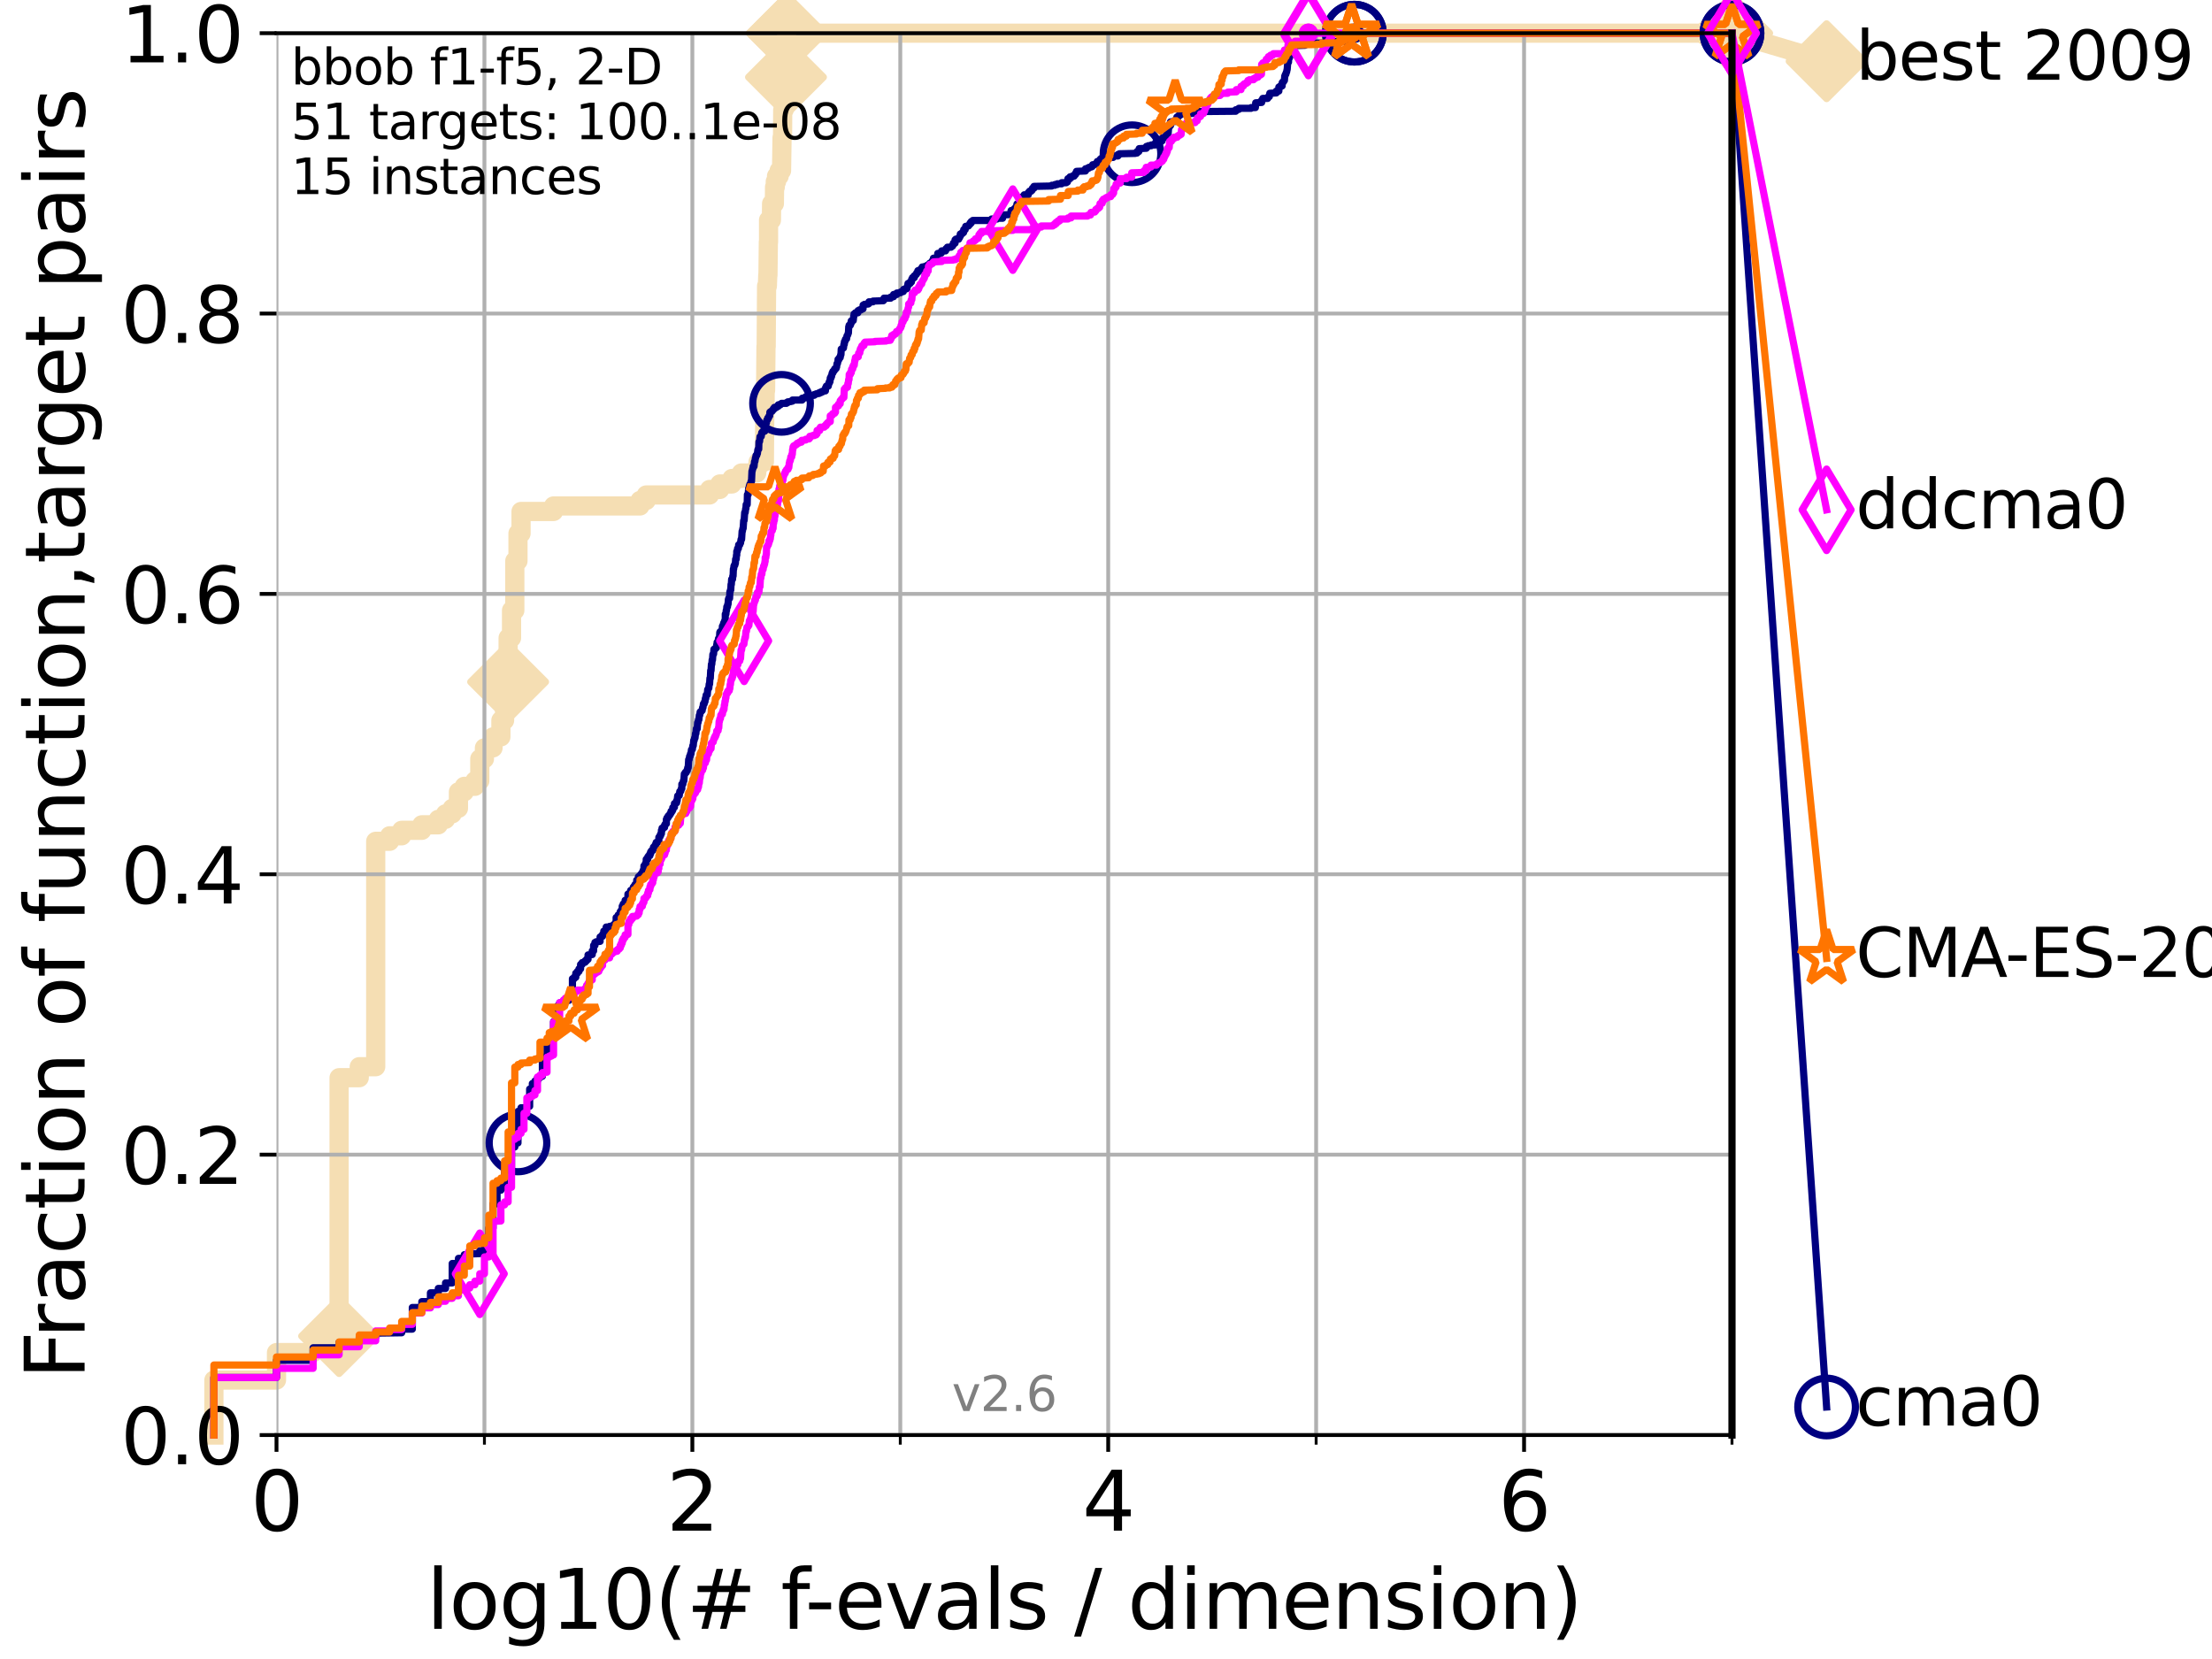<?xml version="1.0" encoding="utf-8" standalone="no"?>
<!DOCTYPE svg PUBLIC "-//W3C//DTD SVG 1.1//EN"
  "http://www.w3.org/Graphics/SVG/1.1/DTD/svg11.dtd">
<svg xmlns:xlink="http://www.w3.org/1999/xlink" width="460.8pt" height="345.6pt" viewBox="0 0 460.8 345.6" xmlns="http://www.w3.org/2000/svg" version="1.1">
 <defs>
  <style type="text/css">*{stroke-linejoin: round; stroke-linecap: butt}</style>
 </defs>
 <g id="figure_1">
  <g id="patch_1">
   <path d="M 0 345.6 
L 460.8 345.6 
L 460.8 0 
L 0 0 
z
" style="fill: #ffffff"/>
  </g>
  <g id="axes_1">
   <g id="patch_2">
    <path d="M 57.6 298.944 
L 360.806 298.944 
L 360.806 6.912 
L 57.6 6.912 
z
" style="fill: #ffffff"/>
   </g>
   <g id="line2d_1">
    <path d="M 44.561 298.944 
L 44.561 287.492 
L 57.6 287.492 
L 57.6 281.766 
L 65.227 281.766 
L 65.227 278.33 
L 70.639 278.33 
L 70.639 224.504 
L 74.837 224.504 
L 74.837 222.214 
L 78.267 222.214 
L 78.267 175.26 
L 81.166 175.26 
L 81.166 174.115 
L 83.678 174.115 
L 83.678 172.969 
L 87.876 172.969 
L 87.876 171.824 
L 91.306 171.824 
L 91.306 170.679 
L 92.812 170.679 
L 92.812 169.534 
L 94.206 169.534 
L 94.206 168.389 
L 95.503 168.389 
L 95.503 164.953 
L 96.718 164.953 
L 96.718 163.808 
L 98.933 163.808 
L 98.933 162.662 
L 99.95 162.662 
L 99.95 158.082 
L 100.915 158.082 
L 100.915 155.791 
L 102.708 155.791 
L 102.708 153.501 
L 104.345 153.501 
L 104.345 150.065 
L 105.113 150.065 
L 105.113 142.048 
L 105.851 142.048 
L 105.851 132.887 
L 106.561 132.887 
L 106.561 127.16 
L 107.245 127.16 
L 107.245 116.853 
L 107.905 116.853 
L 107.905 111.127 
L 108.543 111.127 
L 108.543 106.546 
L 115.315 106.546 
L 115.315 105.401 
L 133.323 105.401 
L 133.323 104.256 
L 134.621 104.256 
L 134.621 103.111 
L 147.816 103.111 
L 147.816 101.966 
L 149.945 101.966 
L 149.945 100.82 
L 152.475 100.82 
L 152.475 99.675 
L 154.432 99.675 
L 154.432 98.53 
L 157.642 98.53 
L 157.642 97.385 
L 157.917 97.385 
L 157.917 96.239 
L 159.233 96.239 
L 159.317 85.932 
L 159.359 85.932 
L 159.401 81.352 
L 159.485 81.352 
L 159.569 72.19 
L 159.61 72.19 
L 159.693 59.592 
L 159.858 59.592 
L 159.94 57.302 
L 159.98 57.302 
L 160.062 50.43 
L 160.102 50.43 
L 160.102 45.85 
L 160.699 45.85 
L 160.738 42.414 
L 161.316 42.414 
L 161.354 38.978 
L 161.505 38.978 
L 161.505 37.833 
L 161.766 37.833 
L 161.766 36.688 
L 162.313 36.688 
L 162.313 35.543 
L 162.81 35.543 
L 162.915 28.671 
L 163.019 28.671 
L 163.054 22.945 
L 163.328 22.945 
L 163.328 19.509 
L 163.566 19.509 
L 163.566 18.364 
L 163.7 18.364 
L 163.8 12.638 
L 163.833 12.638 
L 163.899 6.912 
L 360.806 6.912 
L 360.806 6.912 
" style="fill: none; stroke: #f5deb3; stroke-width: 4; stroke-linecap: square"/>
   </g>
   <g id="line2d_2">
    <defs>
     <path id="m7635d7be37" d="M -0 7.778 
L 7.778 0 
L 0 -7.778 
L -7.778 -0 
z
" style="stroke: #f5deb3; stroke-width: 1.5; stroke-linejoin: miter"/>
    </defs>
    <g>
     <use xlink:href="#m7635d7be37" x="70.639" y="278.33" style="fill: #f5deb3; stroke: #f5deb3; stroke-width: 1.5; stroke-linejoin: miter"/>
     <use xlink:href="#m7635d7be37" x="105.851" y="142.048" style="fill: #f5deb3; stroke: #f5deb3; stroke-width: 1.5; stroke-linejoin: miter"/>
     <use xlink:href="#m7635d7be37" x="163.733" y="16.074" style="fill: #f5deb3; stroke: #f5deb3; stroke-width: 1.5; stroke-linejoin: miter"/>
     <use xlink:href="#m7635d7be37" x="163.899" y="6.912" style="fill: #f5deb3; stroke: #f5deb3; stroke-width: 1.5; stroke-linejoin: miter"/>
     <use xlink:href="#m7635d7be37" x="163.899" y="6.912" style="fill: #f5deb3; stroke: #f5deb3; stroke-width: 1.5; stroke-linejoin: miter"/>
     <use xlink:href="#m7635d7be37" x="360.806" y="6.912" style="fill: #f5deb3; stroke: #f5deb3; stroke-width: 1.5; stroke-linejoin: miter"/>
    </g>
   </g>
   <g id="line2d_3">
    <path style="fill: none; stroke: #f5deb3; stroke-width: 4; stroke-linecap: square"/>
    <g/>
   </g>
   <g id="line2d_4">
    <path d="M 360.806 6.912 
L 380.515 12.753 
" style="fill: none; stroke: #f5deb3; stroke-width: 4; stroke-linecap: square"/>
    <g>
     <use xlink:href="#m7635d7be37" x="360.806" y="6.912" style="fill: #f5deb3; stroke: #f5deb3; stroke-width: 1.5; stroke-linejoin: miter"/>
     <use xlink:href="#m7635d7be37" x="380.515" y="12.753" style="fill: #f5deb3; stroke: #f5deb3; stroke-width: 1.5; stroke-linejoin: miter"/>
    </g>
   </g>
   <g id="matplotlib.axis_1">
    <g id="xtick_1">
     <g id="line2d_5">
      <path d="M 57.6 298.944 
L 57.6 6.912 
" clip-path="url(#pa375ab56c7)" style="fill: none; stroke: #b0b0b0; stroke-width: 0.8; stroke-linecap: square"/>
     </g>
     <g id="line2d_6">
      <defs>
       <path id="m81d9ecbb89" d="M 0 0 
L 0 3.5 
" style="stroke: #000000; stroke-width: 0.8"/>
      </defs>
      <g>
       <use xlink:href="#m81d9ecbb89" x="57.6" y="298.944" style="stroke: #000000; stroke-width: 0.8"/>
      </g>
     </g>
     <g id="text_1">
      <!-- 0 -->
      <g transform="translate(52.192 318.861)scale(0.17 -0.17)">
       <defs>
        <path id="DejaVuSans-30" d="M 2034 4250 
Q 1547 4250 1301 3770 
Q 1056 3291 1056 2328 
Q 1056 1369 1301 889 
Q 1547 409 2034 409 
Q 2525 409 2770 889 
Q 3016 1369 3016 2328 
Q 3016 3291 2770 3770 
Q 2525 4250 2034 4250 
z
M 2034 4750 
Q 2819 4750 3233 4129 
Q 3647 3509 3647 2328 
Q 3647 1150 3233 529 
Q 2819 -91 2034 -91 
Q 1250 -91 836 529 
Q 422 1150 422 2328 
Q 422 3509 836 4129 
Q 1250 4750 2034 4750 
z
" transform="scale(0.016)"/>
       </defs>
       <use xlink:href="#DejaVuSans-30"/>
      </g>
     </g>
    </g>
    <g id="xtick_2">
     <g id="line2d_7">
      <path d="M 144.23 298.944 
L 144.23 6.912 
" clip-path="url(#pa375ab56c7)" style="fill: none; stroke: #b0b0b0; stroke-width: 0.8; stroke-linecap: square"/>
     </g>
     <g id="line2d_8">
      <g>
       <use xlink:href="#m81d9ecbb89" x="144.23" y="298.944" style="stroke: #000000; stroke-width: 0.8"/>
      </g>
     </g>
     <g id="text_2">
      <!-- 2 -->
      <g transform="translate(138.822 318.861)scale(0.17 -0.17)">
       <defs>
        <path id="DejaVuSans-32" d="M 1228 531 
L 3431 531 
L 3431 0 
L 469 0 
L 469 531 
Q 828 903 1448 1529 
Q 2069 2156 2228 2338 
Q 2531 2678 2651 2914 
Q 2772 3150 2772 3378 
Q 2772 3750 2511 3984 
Q 2250 4219 1831 4219 
Q 1534 4219 1204 4116 
Q 875 4013 500 3803 
L 500 4441 
Q 881 4594 1212 4672 
Q 1544 4750 1819 4750 
Q 2544 4750 2975 4387 
Q 3406 4025 3406 3419 
Q 3406 3131 3298 2873 
Q 3191 2616 2906 2266 
Q 2828 2175 2409 1742 
Q 1991 1309 1228 531 
z
" transform="scale(0.016)"/>
       </defs>
       <use xlink:href="#DejaVuSans-32"/>
      </g>
     </g>
    </g>
    <g id="xtick_3">
     <g id="line2d_9">
      <path d="M 230.861 298.944 
L 230.861 6.912 
" clip-path="url(#pa375ab56c7)" style="fill: none; stroke: #b0b0b0; stroke-width: 0.8; stroke-linecap: square"/>
     </g>
     <g id="line2d_10">
      <g>
       <use xlink:href="#m81d9ecbb89" x="230.861" y="298.944" style="stroke: #000000; stroke-width: 0.8"/>
      </g>
     </g>
     <g id="text_3">
      <!-- 4 -->
      <g transform="translate(225.453 318.861)scale(0.17 -0.17)">
       <defs>
        <path id="DejaVuSans-34" d="M 2419 4116 
L 825 1625 
L 2419 1625 
L 2419 4116 
z
M 2253 4666 
L 3047 4666 
L 3047 1625 
L 3713 1625 
L 3713 1100 
L 3047 1100 
L 3047 0 
L 2419 0 
L 2419 1100 
L 313 1100 
L 313 1709 
L 2253 4666 
z
" transform="scale(0.016)"/>
       </defs>
       <use xlink:href="#DejaVuSans-34"/>
      </g>
     </g>
    </g>
    <g id="xtick_4">
     <g id="line2d_11">
      <path d="M 317.491 298.944 
L 317.491 6.912 
" clip-path="url(#pa375ab56c7)" style="fill: none; stroke: #b0b0b0; stroke-width: 0.8; stroke-linecap: square"/>
     </g>
     <g id="line2d_12">
      <g>
       <use xlink:href="#m81d9ecbb89" x="317.491" y="298.944" style="stroke: #000000; stroke-width: 0.8"/>
      </g>
     </g>
     <g id="text_4">
      <!-- 6 -->
      <g transform="translate(312.083 318.861)scale(0.17 -0.17)">
       <defs>
        <path id="DejaVuSans-36" d="M 2113 2584 
Q 1688 2584 1439 2293 
Q 1191 2003 1191 1497 
Q 1191 994 1439 701 
Q 1688 409 2113 409 
Q 2538 409 2786 701 
Q 3034 994 3034 1497 
Q 3034 2003 2786 2293 
Q 2538 2584 2113 2584 
z
M 3366 4563 
L 3366 3988 
Q 3128 4100 2886 4159 
Q 2644 4219 2406 4219 
Q 1781 4219 1451 3797 
Q 1122 3375 1075 2522 
Q 1259 2794 1537 2939 
Q 1816 3084 2150 3084 
Q 2853 3084 3261 2657 
Q 3669 2231 3669 1497 
Q 3669 778 3244 343 
Q 2819 -91 2113 -91 
Q 1303 -91 875 529 
Q 447 1150 447 2328 
Q 447 3434 972 4092 
Q 1497 4750 2381 4750 
Q 2619 4750 2861 4703 
Q 3103 4656 3366 4563 
z
" transform="scale(0.016)"/>
       </defs>
       <use xlink:href="#DejaVuSans-36"/>
      </g>
     </g>
    </g>
    <g id="xtick_5">
     <g id="line2d_13">
      <path d="M 100.915 298.944 
L 100.915 6.912 
" clip-path="url(#pa375ab56c7)" style="fill: none; stroke: #b0b0b0; stroke-width: 0.8; stroke-linecap: square"/>
     </g>
     <g id="line2d_14">
      <defs>
       <path id="m570c5926dd" d="M 0 0 
L 0 2 
" style="stroke: #000000; stroke-width: 0.6"/>
      </defs>
      <g>
       <use xlink:href="#m570c5926dd" x="100.915" y="298.944" style="stroke: #000000; stroke-width: 0.6"/>
      </g>
     </g>
    </g>
    <g id="xtick_6">
     <g id="line2d_15">
      <path d="M 187.546 298.944 
L 187.546 6.912 
" clip-path="url(#pa375ab56c7)" style="fill: none; stroke: #b0b0b0; stroke-width: 0.8; stroke-linecap: square"/>
     </g>
     <g id="line2d_16">
      <g>
       <use xlink:href="#m570c5926dd" x="187.546" y="298.944" style="stroke: #000000; stroke-width: 0.6"/>
      </g>
     </g>
    </g>
    <g id="xtick_7">
     <g id="line2d_17">
      <path d="M 274.176 298.944 
L 274.176 6.912 
" clip-path="url(#pa375ab56c7)" style="fill: none; stroke: #b0b0b0; stroke-width: 0.8; stroke-linecap: square"/>
     </g>
     <g id="line2d_18">
      <g>
       <use xlink:href="#m570c5926dd" x="274.176" y="298.944" style="stroke: #000000; stroke-width: 0.6"/>
      </g>
     </g>
    </g>
    <g id="xtick_8">
     <g id="line2d_19">
      <path d="M 360.806 298.944 
L 360.806 6.912 
" clip-path="url(#pa375ab56c7)" style="fill: none; stroke: #b0b0b0; stroke-width: 0.8; stroke-linecap: square"/>
     </g>
     <g id="line2d_20">
      <g>
       <use xlink:href="#m570c5926dd" x="360.806" y="298.944" style="stroke: #000000; stroke-width: 0.6"/>
      </g>
     </g>
    </g>
    <g id="text_5">
     <!-- log10(# f-evals / dimension) -->
     <g transform="translate(88.823 339.314)scale(0.17 -0.17)">
      <defs>
       <path id="DejaVuSans-6c" d="M 603 4863 
L 1178 4863 
L 1178 0 
L 603 0 
L 603 4863 
z
" transform="scale(0.016)"/>
       <path id="DejaVuSans-6f" d="M 1959 3097 
Q 1497 3097 1228 2736 
Q 959 2375 959 1747 
Q 959 1119 1226 758 
Q 1494 397 1959 397 
Q 2419 397 2687 759 
Q 2956 1122 2956 1747 
Q 2956 2369 2687 2733 
Q 2419 3097 1959 3097 
z
M 1959 3584 
Q 2709 3584 3137 3096 
Q 3566 2609 3566 1747 
Q 3566 888 3137 398 
Q 2709 -91 1959 -91 
Q 1206 -91 779 398 
Q 353 888 353 1747 
Q 353 2609 779 3096 
Q 1206 3584 1959 3584 
z
" transform="scale(0.016)"/>
       <path id="DejaVuSans-67" d="M 2906 1791 
Q 2906 2416 2648 2759 
Q 2391 3103 1925 3103 
Q 1463 3103 1205 2759 
Q 947 2416 947 1791 
Q 947 1169 1205 825 
Q 1463 481 1925 481 
Q 2391 481 2648 825 
Q 2906 1169 2906 1791 
z
M 3481 434 
Q 3481 -459 3084 -895 
Q 2688 -1331 1869 -1331 
Q 1566 -1331 1297 -1286 
Q 1028 -1241 775 -1147 
L 775 -588 
Q 1028 -725 1275 -790 
Q 1522 -856 1778 -856 
Q 2344 -856 2625 -561 
Q 2906 -266 2906 331 
L 2906 616 
Q 2728 306 2450 153 
Q 2172 0 1784 0 
Q 1141 0 747 490 
Q 353 981 353 1791 
Q 353 2603 747 3093 
Q 1141 3584 1784 3584 
Q 2172 3584 2450 3431 
Q 2728 3278 2906 2969 
L 2906 3500 
L 3481 3500 
L 3481 434 
z
" transform="scale(0.016)"/>
       <path id="DejaVuSans-31" d="M 794 531 
L 1825 531 
L 1825 4091 
L 703 3866 
L 703 4441 
L 1819 4666 
L 2450 4666 
L 2450 531 
L 3481 531 
L 3481 0 
L 794 0 
L 794 531 
z
" transform="scale(0.016)"/>
       <path id="DejaVuSans-28" d="M 1984 4856 
Q 1566 4138 1362 3434 
Q 1159 2731 1159 2009 
Q 1159 1288 1364 580 
Q 1569 -128 1984 -844 
L 1484 -844 
Q 1016 -109 783 600 
Q 550 1309 550 2009 
Q 550 2706 781 3412 
Q 1013 4119 1484 4856 
L 1984 4856 
z
" transform="scale(0.016)"/>
       <path id="DejaVuSans-23" d="M 3272 2816 
L 2363 2816 
L 2100 1772 
L 3016 1772 
L 3272 2816 
z
M 2803 4594 
L 2478 3297 
L 3391 3297 
L 3719 4594 
L 4219 4594 
L 3897 3297 
L 4872 3297 
L 4872 2816 
L 3775 2816 
L 3519 1772 
L 4513 1772 
L 4513 1294 
L 3397 1294 
L 3072 0 
L 2572 0 
L 2894 1294 
L 1978 1294 
L 1656 0 
L 1153 0 
L 1478 1294 
L 494 1294 
L 494 1772 
L 1594 1772 
L 1856 2816 
L 850 2816 
L 850 3297 
L 1978 3297 
L 2297 4594 
L 2803 4594 
z
" transform="scale(0.016)"/>
       <path id="DejaVuSans-20" transform="scale(0.016)"/>
       <path id="DejaVuSans-66" d="M 2375 4863 
L 2375 4384 
L 1825 4384 
Q 1516 4384 1395 4259 
Q 1275 4134 1275 3809 
L 1275 3500 
L 2222 3500 
L 2222 3053 
L 1275 3053 
L 1275 0 
L 697 0 
L 697 3053 
L 147 3053 
L 147 3500 
L 697 3500 
L 697 3744 
Q 697 4328 969 4595 
Q 1241 4863 1831 4863 
L 2375 4863 
z
" transform="scale(0.016)"/>
       <path id="DejaVuSans-2d" d="M 313 2009 
L 1997 2009 
L 1997 1497 
L 313 1497 
L 313 2009 
z
" transform="scale(0.016)"/>
       <path id="DejaVuSans-65" d="M 3597 1894 
L 3597 1613 
L 953 1613 
Q 991 1019 1311 708 
Q 1631 397 2203 397 
Q 2534 397 2845 478 
Q 3156 559 3463 722 
L 3463 178 
Q 3153 47 2828 -22 
Q 2503 -91 2169 -91 
Q 1331 -91 842 396 
Q 353 884 353 1716 
Q 353 2575 817 3079 
Q 1281 3584 2069 3584 
Q 2775 3584 3186 3129 
Q 3597 2675 3597 1894 
z
M 3022 2063 
Q 3016 2534 2758 2815 
Q 2500 3097 2075 3097 
Q 1594 3097 1305 2825 
Q 1016 2553 972 2059 
L 3022 2063 
z
" transform="scale(0.016)"/>
       <path id="DejaVuSans-76" d="M 191 3500 
L 800 3500 
L 1894 563 
L 2988 3500 
L 3597 3500 
L 2284 0 
L 1503 0 
L 191 3500 
z
" transform="scale(0.016)"/>
       <path id="DejaVuSans-61" d="M 2194 1759 
Q 1497 1759 1228 1600 
Q 959 1441 959 1056 
Q 959 750 1161 570 
Q 1363 391 1709 391 
Q 2188 391 2477 730 
Q 2766 1069 2766 1631 
L 2766 1759 
L 2194 1759 
z
M 3341 1997 
L 3341 0 
L 2766 0 
L 2766 531 
Q 2569 213 2275 61 
Q 1981 -91 1556 -91 
Q 1019 -91 701 211 
Q 384 513 384 1019 
Q 384 1609 779 1909 
Q 1175 2209 1959 2209 
L 2766 2209 
L 2766 2266 
Q 2766 2663 2505 2880 
Q 2244 3097 1772 3097 
Q 1472 3097 1187 3025 
Q 903 2953 641 2809 
L 641 3341 
Q 956 3463 1253 3523 
Q 1550 3584 1831 3584 
Q 2591 3584 2966 3190 
Q 3341 2797 3341 1997 
z
" transform="scale(0.016)"/>
       <path id="DejaVuSans-73" d="M 2834 3397 
L 2834 2853 
Q 2591 2978 2328 3040 
Q 2066 3103 1784 3103 
Q 1356 3103 1142 2972 
Q 928 2841 928 2578 
Q 928 2378 1081 2264 
Q 1234 2150 1697 2047 
L 1894 2003 
Q 2506 1872 2764 1633 
Q 3022 1394 3022 966 
Q 3022 478 2636 193 
Q 2250 -91 1575 -91 
Q 1294 -91 989 -36 
Q 684 19 347 128 
L 347 722 
Q 666 556 975 473 
Q 1284 391 1588 391 
Q 1994 391 2212 530 
Q 2431 669 2431 922 
Q 2431 1156 2273 1281 
Q 2116 1406 1581 1522 
L 1381 1569 
Q 847 1681 609 1914 
Q 372 2147 372 2553 
Q 372 3047 722 3315 
Q 1072 3584 1716 3584 
Q 2034 3584 2315 3537 
Q 2597 3491 2834 3397 
z
" transform="scale(0.016)"/>
       <path id="DejaVuSans-2f" d="M 1625 4666 
L 2156 4666 
L 531 -594 
L 0 -594 
L 1625 4666 
z
" transform="scale(0.016)"/>
       <path id="DejaVuSans-64" d="M 2906 2969 
L 2906 4863 
L 3481 4863 
L 3481 0 
L 2906 0 
L 2906 525 
Q 2725 213 2448 61 
Q 2172 -91 1784 -91 
Q 1150 -91 751 415 
Q 353 922 353 1747 
Q 353 2572 751 3078 
Q 1150 3584 1784 3584 
Q 2172 3584 2448 3432 
Q 2725 3281 2906 2969 
z
M 947 1747 
Q 947 1113 1208 752 
Q 1469 391 1925 391 
Q 2381 391 2643 752 
Q 2906 1113 2906 1747 
Q 2906 2381 2643 2742 
Q 2381 3103 1925 3103 
Q 1469 3103 1208 2742 
Q 947 2381 947 1747 
z
" transform="scale(0.016)"/>
       <path id="DejaVuSans-69" d="M 603 3500 
L 1178 3500 
L 1178 0 
L 603 0 
L 603 3500 
z
M 603 4863 
L 1178 4863 
L 1178 4134 
L 603 4134 
L 603 4863 
z
" transform="scale(0.016)"/>
       <path id="DejaVuSans-6d" d="M 3328 2828 
Q 3544 3216 3844 3400 
Q 4144 3584 4550 3584 
Q 5097 3584 5394 3201 
Q 5691 2819 5691 2113 
L 5691 0 
L 5113 0 
L 5113 2094 
Q 5113 2597 4934 2840 
Q 4756 3084 4391 3084 
Q 3944 3084 3684 2787 
Q 3425 2491 3425 1978 
L 3425 0 
L 2847 0 
L 2847 2094 
Q 2847 2600 2669 2842 
Q 2491 3084 2119 3084 
Q 1678 3084 1418 2786 
Q 1159 2488 1159 1978 
L 1159 0 
L 581 0 
L 581 3500 
L 1159 3500 
L 1159 2956 
Q 1356 3278 1631 3431 
Q 1906 3584 2284 3584 
Q 2666 3584 2933 3390 
Q 3200 3197 3328 2828 
z
" transform="scale(0.016)"/>
       <path id="DejaVuSans-6e" d="M 3513 2113 
L 3513 0 
L 2938 0 
L 2938 2094 
Q 2938 2591 2744 2837 
Q 2550 3084 2163 3084 
Q 1697 3084 1428 2787 
Q 1159 2491 1159 1978 
L 1159 0 
L 581 0 
L 581 3500 
L 1159 3500 
L 1159 2956 
Q 1366 3272 1645 3428 
Q 1925 3584 2291 3584 
Q 2894 3584 3203 3211 
Q 3513 2838 3513 2113 
z
" transform="scale(0.016)"/>
       <path id="DejaVuSans-29" d="M 513 4856 
L 1013 4856 
Q 1481 4119 1714 3412 
Q 1947 2706 1947 2009 
Q 1947 1309 1714 600 
Q 1481 -109 1013 -844 
L 513 -844 
Q 928 -128 1133 580 
Q 1338 1288 1338 2009 
Q 1338 2731 1133 3434 
Q 928 4138 513 4856 
z
" transform="scale(0.016)"/>
      </defs>
      <use xlink:href="#DejaVuSans-6c"/>
      <use xlink:href="#DejaVuSans-6f" x="27.783"/>
      <use xlink:href="#DejaVuSans-67" x="88.965"/>
      <use xlink:href="#DejaVuSans-31" x="152.441"/>
      <use xlink:href="#DejaVuSans-30" x="216.064"/>
      <use xlink:href="#DejaVuSans-28" x="279.688"/>
      <use xlink:href="#DejaVuSans-23" x="318.701"/>
      <use xlink:href="#DejaVuSans-20" x="402.49"/>
      <use xlink:href="#DejaVuSans-66" x="434.277"/>
      <use xlink:href="#DejaVuSans-2d" x="463.982"/>
      <use xlink:href="#DejaVuSans-65" x="500.066"/>
      <use xlink:href="#DejaVuSans-76" x="561.59"/>
      <use xlink:href="#DejaVuSans-61" x="620.77"/>
      <use xlink:href="#DejaVuSans-6c" x="682.049"/>
      <use xlink:href="#DejaVuSans-73" x="709.832"/>
      <use xlink:href="#DejaVuSans-20" x="761.932"/>
      <use xlink:href="#DejaVuSans-2f" x="793.719"/>
      <use xlink:href="#DejaVuSans-20" x="827.41"/>
      <use xlink:href="#DejaVuSans-64" x="859.197"/>
      <use xlink:href="#DejaVuSans-69" x="922.674"/>
      <use xlink:href="#DejaVuSans-6d" x="950.457"/>
      <use xlink:href="#DejaVuSans-65" x="1047.869"/>
      <use xlink:href="#DejaVuSans-6e" x="1109.393"/>
      <use xlink:href="#DejaVuSans-73" x="1172.771"/>
      <use xlink:href="#DejaVuSans-69" x="1224.871"/>
      <use xlink:href="#DejaVuSans-6f" x="1252.654"/>
      <use xlink:href="#DejaVuSans-6e" x="1313.836"/>
      <use xlink:href="#DejaVuSans-29" x="1377.215"/>
     </g>
    </g>
   </g>
   <g id="matplotlib.axis_2">
    <g id="ytick_1">
     <g id="line2d_21">
      <path d="M 57.6 298.944 
L 360.806 298.944 
" clip-path="url(#pa375ab56c7)" style="fill: none; stroke: #b0b0b0; stroke-width: 0.8; stroke-linecap: square"/>
     </g>
     <g id="line2d_22">
      <defs>
       <path id="m6244ee02f5" d="M 0 0 
L -3.5 0 
" style="stroke: #000000; stroke-width: 0.8"/>
      </defs>
      <g>
       <use xlink:href="#m6244ee02f5" x="57.6" y="298.944" style="stroke: #000000; stroke-width: 0.8"/>
      </g>
     </g>
     <g id="text_6">
      <!-- 0.0 -->
      <g transform="translate(25.155 305.023)scale(0.16 -0.16)">
       <defs>
        <path id="DejaVuSans-2e" d="M 684 794 
L 1344 794 
L 1344 0 
L 684 0 
L 684 794 
z
" transform="scale(0.016)"/>
       </defs>
       <use xlink:href="#DejaVuSans-30"/>
       <use xlink:href="#DejaVuSans-2e" x="63.623"/>
       <use xlink:href="#DejaVuSans-30" x="95.41"/>
      </g>
     </g>
    </g>
    <g id="ytick_2">
     <g id="line2d_23">
      <path d="M 57.6 240.538 
L 360.806 240.538 
" clip-path="url(#pa375ab56c7)" style="fill: none; stroke: #b0b0b0; stroke-width: 0.8; stroke-linecap: square"/>
     </g>
     <g id="line2d_24">
      <g>
       <use xlink:href="#m6244ee02f5" x="57.6" y="240.538" style="stroke: #000000; stroke-width: 0.8"/>
      </g>
     </g>
     <g id="text_7">
      <!-- 0.2 -->
      <g transform="translate(25.155 246.616)scale(0.16 -0.16)">
       <use xlink:href="#DejaVuSans-30"/>
       <use xlink:href="#DejaVuSans-2e" x="63.623"/>
       <use xlink:href="#DejaVuSans-32" x="95.41"/>
      </g>
     </g>
    </g>
    <g id="ytick_3">
     <g id="line2d_25">
      <path d="M 57.6 182.131 
L 360.806 182.131 
" clip-path="url(#pa375ab56c7)" style="fill: none; stroke: #b0b0b0; stroke-width: 0.8; stroke-linecap: square"/>
     </g>
     <g id="line2d_26">
      <g>
       <use xlink:href="#m6244ee02f5" x="57.6" y="182.131" style="stroke: #000000; stroke-width: 0.8"/>
      </g>
     </g>
     <g id="text_8">
      <!-- 0.4 -->
      <g transform="translate(25.155 188.21)scale(0.16 -0.16)">
       <use xlink:href="#DejaVuSans-30"/>
       <use xlink:href="#DejaVuSans-2e" x="63.623"/>
       <use xlink:href="#DejaVuSans-34" x="95.41"/>
      </g>
     </g>
    </g>
    <g id="ytick_4">
     <g id="line2d_27">
      <path d="M 57.6 123.725 
L 360.806 123.725 
" clip-path="url(#pa375ab56c7)" style="fill: none; stroke: #b0b0b0; stroke-width: 0.8; stroke-linecap: square"/>
     </g>
     <g id="line2d_28">
      <g>
       <use xlink:href="#m6244ee02f5" x="57.6" y="123.725" style="stroke: #000000; stroke-width: 0.8"/>
      </g>
     </g>
     <g id="text_9">
      <!-- 0.6 -->
      <g transform="translate(25.155 129.804)scale(0.16 -0.16)">
       <use xlink:href="#DejaVuSans-30"/>
       <use xlink:href="#DejaVuSans-2e" x="63.623"/>
       <use xlink:href="#DejaVuSans-36" x="95.41"/>
      </g>
     </g>
    </g>
    <g id="ytick_5">
     <g id="line2d_29">
      <path d="M 57.6 65.318 
L 360.806 65.318 
" clip-path="url(#pa375ab56c7)" style="fill: none; stroke: #b0b0b0; stroke-width: 0.8; stroke-linecap: square"/>
     </g>
     <g id="line2d_30">
      <g>
       <use xlink:href="#m6244ee02f5" x="57.6" y="65.318" style="stroke: #000000; stroke-width: 0.8"/>
      </g>
     </g>
     <g id="text_10">
      <!-- 0.8 -->
      <g transform="translate(25.155 71.397)scale(0.16 -0.16)">
       <defs>
        <path id="DejaVuSans-38" d="M 2034 2216 
Q 1584 2216 1326 1975 
Q 1069 1734 1069 1313 
Q 1069 891 1326 650 
Q 1584 409 2034 409 
Q 2484 409 2743 651 
Q 3003 894 3003 1313 
Q 3003 1734 2745 1975 
Q 2488 2216 2034 2216 
z
M 1403 2484 
Q 997 2584 770 2862 
Q 544 3141 544 3541 
Q 544 4100 942 4425 
Q 1341 4750 2034 4750 
Q 2731 4750 3128 4425 
Q 3525 4100 3525 3541 
Q 3525 3141 3298 2862 
Q 3072 2584 2669 2484 
Q 3125 2378 3379 2068 
Q 3634 1759 3634 1313 
Q 3634 634 3220 271 
Q 2806 -91 2034 -91 
Q 1263 -91 848 271 
Q 434 634 434 1313 
Q 434 1759 690 2068 
Q 947 2378 1403 2484 
z
M 1172 3481 
Q 1172 3119 1398 2916 
Q 1625 2713 2034 2713 
Q 2441 2713 2670 2916 
Q 2900 3119 2900 3481 
Q 2900 3844 2670 4047 
Q 2441 4250 2034 4250 
Q 1625 4250 1398 4047 
Q 1172 3844 1172 3481 
z
" transform="scale(0.016)"/>
       </defs>
       <use xlink:href="#DejaVuSans-30"/>
       <use xlink:href="#DejaVuSans-2e" x="63.623"/>
       <use xlink:href="#DejaVuSans-38" x="95.41"/>
      </g>
     </g>
    </g>
    <g id="ytick_6">
     <g id="line2d_31">
      <path d="M 57.6 6.912 
L 360.806 6.912 
" clip-path="url(#pa375ab56c7)" style="fill: none; stroke: #b0b0b0; stroke-width: 0.8; stroke-linecap: square"/>
     </g>
     <g id="line2d_32">
      <g>
       <use xlink:href="#m6244ee02f5" x="57.6" y="6.912" style="stroke: #000000; stroke-width: 0.8"/>
      </g>
     </g>
     <g id="text_11">
      <!-- 1.0 -->
      <g transform="translate(25.155 12.991)scale(0.16 -0.16)">
       <use xlink:href="#DejaVuSans-31"/>
       <use xlink:href="#DejaVuSans-2e" x="63.623"/>
       <use xlink:href="#DejaVuSans-30" x="95.41"/>
      </g>
     </g>
    </g>
    <g id="text_12">
     <!-- Fraction of function,target pairs -->
     <g transform="translate(17.62 287.313)rotate(-90)scale(0.17 -0.17)">
      <defs>
       <path id="DejaVuSans-46" d="M 628 4666 
L 3309 4666 
L 3309 4134 
L 1259 4134 
L 1259 2759 
L 3109 2759 
L 3109 2228 
L 1259 2228 
L 1259 0 
L 628 0 
L 628 4666 
z
" transform="scale(0.016)"/>
       <path id="DejaVuSans-72" d="M 2631 2963 
Q 2534 3019 2420 3045 
Q 2306 3072 2169 3072 
Q 1681 3072 1420 2755 
Q 1159 2438 1159 1844 
L 1159 0 
L 581 0 
L 581 3500 
L 1159 3500 
L 1159 2956 
Q 1341 3275 1631 3429 
Q 1922 3584 2338 3584 
Q 2397 3584 2469 3576 
Q 2541 3569 2628 3553 
L 2631 2963 
z
" transform="scale(0.016)"/>
       <path id="DejaVuSans-63" d="M 3122 3366 
L 3122 2828 
Q 2878 2963 2633 3030 
Q 2388 3097 2138 3097 
Q 1578 3097 1268 2742 
Q 959 2388 959 1747 
Q 959 1106 1268 751 
Q 1578 397 2138 397 
Q 2388 397 2633 464 
Q 2878 531 3122 666 
L 3122 134 
Q 2881 22 2623 -34 
Q 2366 -91 2075 -91 
Q 1284 -91 818 406 
Q 353 903 353 1747 
Q 353 2603 823 3093 
Q 1294 3584 2113 3584 
Q 2378 3584 2631 3529 
Q 2884 3475 3122 3366 
z
" transform="scale(0.016)"/>
       <path id="DejaVuSans-74" d="M 1172 4494 
L 1172 3500 
L 2356 3500 
L 2356 3053 
L 1172 3053 
L 1172 1153 
Q 1172 725 1289 603 
Q 1406 481 1766 481 
L 2356 481 
L 2356 0 
L 1766 0 
Q 1100 0 847 248 
Q 594 497 594 1153 
L 594 3053 
L 172 3053 
L 172 3500 
L 594 3500 
L 594 4494 
L 1172 4494 
z
" transform="scale(0.016)"/>
       <path id="DejaVuSans-75" d="M 544 1381 
L 544 3500 
L 1119 3500 
L 1119 1403 
Q 1119 906 1312 657 
Q 1506 409 1894 409 
Q 2359 409 2629 706 
Q 2900 1003 2900 1516 
L 2900 3500 
L 3475 3500 
L 3475 0 
L 2900 0 
L 2900 538 
Q 2691 219 2414 64 
Q 2138 -91 1772 -91 
Q 1169 -91 856 284 
Q 544 659 544 1381 
z
M 1991 3584 
L 1991 3584 
z
" transform="scale(0.016)"/>
       <path id="DejaVuSans-2c" d="M 750 794 
L 1409 794 
L 1409 256 
L 897 -744 
L 494 -744 
L 750 256 
L 750 794 
z
" transform="scale(0.016)"/>
       <path id="DejaVuSans-70" d="M 1159 525 
L 1159 -1331 
L 581 -1331 
L 581 3500 
L 1159 3500 
L 1159 2969 
Q 1341 3281 1617 3432 
Q 1894 3584 2278 3584 
Q 2916 3584 3314 3078 
Q 3713 2572 3713 1747 
Q 3713 922 3314 415 
Q 2916 -91 2278 -91 
Q 1894 -91 1617 61 
Q 1341 213 1159 525 
z
M 3116 1747 
Q 3116 2381 2855 2742 
Q 2594 3103 2138 3103 
Q 1681 3103 1420 2742 
Q 1159 2381 1159 1747 
Q 1159 1113 1420 752 
Q 1681 391 2138 391 
Q 2594 391 2855 752 
Q 3116 1113 3116 1747 
z
" transform="scale(0.016)"/>
      </defs>
      <use xlink:href="#DejaVuSans-46"/>
      <use xlink:href="#DejaVuSans-72" x="50.27"/>
      <use xlink:href="#DejaVuSans-61" x="91.383"/>
      <use xlink:href="#DejaVuSans-63" x="152.662"/>
      <use xlink:href="#DejaVuSans-74" x="207.643"/>
      <use xlink:href="#DejaVuSans-69" x="246.852"/>
      <use xlink:href="#DejaVuSans-6f" x="274.635"/>
      <use xlink:href="#DejaVuSans-6e" x="335.816"/>
      <use xlink:href="#DejaVuSans-20" x="399.195"/>
      <use xlink:href="#DejaVuSans-6f" x="430.982"/>
      <use xlink:href="#DejaVuSans-66" x="492.164"/>
      <use xlink:href="#DejaVuSans-20" x="527.369"/>
      <use xlink:href="#DejaVuSans-66" x="559.156"/>
      <use xlink:href="#DejaVuSans-75" x="594.361"/>
      <use xlink:href="#DejaVuSans-6e" x="657.74"/>
      <use xlink:href="#DejaVuSans-63" x="721.119"/>
      <use xlink:href="#DejaVuSans-74" x="776.1"/>
      <use xlink:href="#DejaVuSans-69" x="815.309"/>
      <use xlink:href="#DejaVuSans-6f" x="843.092"/>
      <use xlink:href="#DejaVuSans-6e" x="904.273"/>
      <use xlink:href="#DejaVuSans-2c" x="967.652"/>
      <use xlink:href="#DejaVuSans-74" x="999.439"/>
      <use xlink:href="#DejaVuSans-61" x="1038.648"/>
      <use xlink:href="#DejaVuSans-72" x="1099.928"/>
      <use xlink:href="#DejaVuSans-67" x="1139.291"/>
      <use xlink:href="#DejaVuSans-65" x="1202.768"/>
      <use xlink:href="#DejaVuSans-74" x="1264.291"/>
      <use xlink:href="#DejaVuSans-20" x="1303.5"/>
      <use xlink:href="#DejaVuSans-70" x="1335.287"/>
      <use xlink:href="#DejaVuSans-61" x="1398.764"/>
      <use xlink:href="#DejaVuSans-69" x="1460.043"/>
      <use xlink:href="#DejaVuSans-72" x="1487.826"/>
      <use xlink:href="#DejaVuSans-73" x="1528.939"/>
     </g>
    </g>
   </g>
   <g id="line2d_33">
    <defs>
     <path id="m801645071b" d="M 0 1.5 
C 0.398 1.5 0.779 1.342 1.061 1.061 
C 1.342 0.779 1.5 0.398 1.5 0 
C 1.5 -0.398 1.342 -0.779 1.061 -1.061 
C 0.779 -1.342 0.398 -1.5 0 -1.5 
C -0.398 -1.5 -0.779 -1.342 -1.061 -1.061 
C -1.342 -0.779 -1.5 -0.398 -1.5 0 
C -1.5 0.398 -1.342 0.779 -1.061 1.061 
C -0.779 1.342 -0.398 1.5 0 1.5 
z
" style="stroke: #f5deb3"/>
    </defs>
    <g>
     <use xlink:href="#m801645071b" x="163.899" y="6.912" style="fill: #f5deb3; stroke: #f5deb3"/>
     <use xlink:href="#m801645071b" x="163.899" y="6.912" style="fill: #f5deb3; stroke: #f5deb3"/>
    </g>
   </g>
   <g id="line2d_34">
    <defs>
     <path id="me3496cc1a7" d="M 0 1.5 
C 0.398 1.5 0.779 1.342 1.061 1.061 
C 1.342 0.779 1.5 0.398 1.5 0 
C 1.5 -0.398 1.342 -0.779 1.061 -1.061 
C 0.779 -1.342 0.398 -1.5 0 -1.5 
C -0.398 -1.5 -0.779 -1.342 -1.061 -1.061 
C -1.342 -0.779 -1.5 -0.398 -1.5 0 
C -1.5 0.398 -1.342 0.779 -1.061 1.061 
C -0.779 1.342 -0.398 1.5 0 1.5 
z
" style="stroke: #000080"/>
    </defs>
    <g>
     <use xlink:href="#me3496cc1a7" x="282.152" y="6.912" style="fill: #000080; stroke: #000080"/>
     <use xlink:href="#me3496cc1a7" x="282.152" y="6.912" style="fill: #000080; stroke: #000080"/>
    </g>
   </g>
   <g id="line2d_35">
    <path d="M 44.561 298.944 
L 44.561 286.957 
L 57.6 286.957 
L 57.6 283.369 
L 65.227 283.369 
L 65.227 280.773 
L 70.639 280.773 
L 70.639 279.628 
L 74.837 279.628 
L 74.837 278.483 
L 78.267 278.483 
L 78.267 277.719 
L 83.678 277.643 
L 83.678 276.879 
L 85.894 276.879 
L 85.894 272.375 
L 87.876 272.375 
L 87.876 271.153 
L 89.669 271.153 
L 89.669 269.321 
L 91.306 269.321 
L 91.306 268.405 
L 92.812 268.405 
L 92.812 267.259 
L 94.206 267.259 
L 94.206 263.213 
L 95.503 263.213 
L 95.503 262.144 
L 96.718 262.144 
L 96.718 261.381 
L 97.858 261.381 
L 97.858 261.228 
L 99.95 261.152 
L 99.95 260.541 
L 100.915 260.541 
L 100.915 260.083 
L 101.833 260.083 
L 101.833 255.807 
L 102.708 255.807 
L 102.708 250.768 
L 103.544 250.768 
L 103.544 247.943 
L 104.345 247.943 
L 104.345 247.333 
L 105.113 247.333 
L 105.113 243.592 
L 105.851 243.592 
L 105.851 243.286 
L 106.561 243.286 
L 106.561 238.934 
L 107.245 238.934 
L 107.245 238.094 
L 107.905 238.094 
L 107.905 231.529 
L 108.543 231.529 
L 108.543 230.765 
L 109.757 230.765 
L 109.757 230.46 
L 110.336 230.46 
L 110.336 226.871 
L 110.897 226.871 
L 110.897 225.726 
L 111.442 225.726 
L 111.442 225.192 
L 111.972 225.192 
L 111.972 224.504 
L 112.488 224.504 
L 112.488 224.199 
L 112.989 224.199 
L 112.989 220.687 
L 113.478 220.687 
L 113.478 220.153 
L 113.954 220.153 
L 113.954 216.87 
L 114.872 216.87 
L 114.872 216.03 
L 115.315 216.03 
L 115.315 212.823 
L 116.17 212.823 
L 116.17 209.54 
L 116.584 209.54 
L 116.584 208.929 
L 116.988 208.929 
L 116.988 208.777 
L 117.384 208.777 
L 117.384 208.548 
L 117.772 208.548 
L 117.772 208.395 
L 118.525 208.395 
L 118.525 208.013 
L 118.89 208.013 
L 118.89 207.555 
L 119.248 207.555 
L 119.248 203.89 
L 119.6 203.89 
L 119.6 203.585 
L 119.945 203.585 
L 119.945 202.745 
L 120.284 202.745 
L 120.284 202.363 
L 120.617 202.363 
L 120.617 201.829 
L 120.944 201.829 
L 120.944 200.913 
L 121.266 200.913 
L 121.266 200.531 
L 121.893 200.455 
L 121.893 200.149 
L 122.199 200.149 
L 122.199 199.844 
L 122.5 199.844 
L 122.5 198.928 
L 123.375 198.851 
L 123.375 198.088 
L 123.658 198.088 
L 123.658 196.943 
L 123.936 196.943 
L 123.936 196.332 
L 124.211 196.332 
L 124.211 196.179 
L 125.012 196.103 
L 125.012 195.187 
L 125.271 195.187 
L 125.271 195.034 
L 125.527 195.034 
L 125.527 194.652 
L 125.779 194.652 
L 125.779 193.965 
L 126.275 193.965 
L 126.275 193.125 
L 126.994 193.125 
L 126.994 192.973 
L 127.686 192.973 
L 127.686 192.744 
L 127.911 192.744 
L 127.911 192.591 
L 128.134 192.591 
L 128.134 192.286 
L 128.354 192.286 
L 128.354 191.14 
L 128.786 191.064 
L 128.786 190.606 
L 129.209 190.606 
L 129.209 189.919 
L 129.417 189.919 
L 129.417 189.613 
L 129.623 189.613 
L 129.623 188.773 
L 129.826 188.773 
L 129.826 188.315 
L 130.226 188.239 
L 130.226 187.552 
L 130.618 187.476 
L 130.618 187.323 
L 130.811 187.323 
L 130.811 186.254 
L 131.191 186.254 
L 131.191 185.949 
L 131.378 185.949 
L 131.378 185.491 
L 131.929 185.414 
L 131.929 184.803 
L 132.109 184.803 
L 132.109 184.574 
L 132.287 184.574 
L 132.287 184.269 
L 132.639 184.269 
L 132.639 183.353 
L 132.984 183.276 
L 132.984 182.666 
L 133.154 182.666 
L 133.154 182.513 
L 133.323 182.513 
L 133.323 182.36 
L 133.49 182.36 
L 133.49 182.131 
L 133.82 182.055 
L 133.82 181.673 
L 133.983 181.673 
L 133.983 181.291 
L 134.145 181.291 
L 134.145 180.375 
L 134.464 180.299 
L 134.464 179.841 
L 134.621 179.841 
L 134.621 179.001 
L 134.932 179.001 
L 134.932 178.543 
L 135.085 178.543 
L 135.085 178.314 
L 135.389 178.237 
L 135.389 177.856 
L 135.539 177.856 
L 135.539 177.474 
L 135.688 177.474 
L 135.688 177.245 
L 135.981 177.169 
L 135.981 176.94 
L 136.127 176.94 
L 136.127 176.481 
L 136.271 176.481 
L 136.271 176.329 
L 136.556 176.252 
L 136.556 175.871 
L 136.697 175.871 
L 136.697 175.489 
L 136.975 175.489 
L 136.975 175.336 
L 137.25 175.26 
L 137.25 174.42 
L 137.386 174.42 
L 137.386 174.267 
L 137.521 174.267 
L 137.521 173.962 
L 137.655 173.962 
L 137.655 173.657 
L 137.788 173.657 
L 137.788 172.969 
L 137.92 172.969 
L 137.92 172.511 
L 138.181 172.435 
L 138.181 172.359 
L 138.439 172.359 
L 138.439 171.901 
L 138.566 171.901 
L 138.566 171.671 
L 138.819 171.595 
L 138.819 170.679 
L 138.944 170.679 
L 138.944 170.374 
L 139.191 170.297 
L 139.191 169.992 
L 139.435 169.915 
L 139.435 169.763 
L 139.556 169.763 
L 139.556 169.534 
L 139.677 169.534 
L 139.677 169.381 
L 139.796 169.381 
L 139.796 168.999 
L 140.033 168.999 
L 140.033 168.77 
L 140.15 168.77 
L 140.15 168.236 
L 140.497 168.159 
L 140.497 167.396 
L 140.725 167.32 
L 140.725 167.243 
L 140.951 167.243 
L 140.951 166.785 
L 141.062 166.785 
L 141.173 165.793 
L 141.502 165.716 
L 141.611 164.876 
L 141.826 164.8 
L 141.932 164.266 
L 142.038 164.266 
L 142.038 163.35 
L 142.248 163.35 
L 142.353 162.662 
L 142.456 162.662 
L 142.559 161.212 
L 142.764 161.135 
L 142.764 160.906 
L 142.966 160.906 
L 143.066 160.525 
L 143.166 160.525 
L 143.265 159.914 
L 143.364 159.914 
L 143.462 158.234 
L 143.56 158.234 
L 143.657 157.547 
L 143.754 157.547 
L 143.85 157.013 
L 143.946 157.013 
L 144.041 156.173 
L 144.23 156.096 
L 144.324 155.333 
L 144.418 155.333 
L 144.51 154.264 
L 144.603 154.264 
L 144.695 153.73 
L 144.786 153.73 
L 144.878 152.813 
L 144.968 152.813 
L 145.058 151.821 
L 145.238 151.821 
L 145.327 150.523 
L 145.415 150.523 
L 145.503 149.912 
L 145.591 149.912 
L 145.678 148.996 
L 145.765 148.996 
L 145.852 148.309 
L 146.023 148.309 
L 146.109 148.08 
L 146.278 148.004 
L 146.362 147.393 
L 146.446 147.393 
L 146.53 146.629 
L 146.695 146.629 
L 146.778 146.171 
L 146.86 146.171 
L 146.941 145.484 
L 147.022 145.484 
L 147.103 144.797 
L 147.344 144.721 
L 147.424 143.652 
L 147.503 143.652 
L 147.582 143.346 
L 147.66 143.346 
L 147.738 142.506 
L 147.816 142.506 
L 147.894 141.285 
L 147.971 141.285 
L 148.048 139.682 
L 148.125 139.682 
L 148.201 138.384 
L 148.277 138.384 
L 148.353 137.467 
L 148.428 137.467 
L 148.503 136.322 
L 148.652 136.246 
L 148.727 135.253 
L 149.021 135.177 
L 149.093 134.948 
L 149.238 134.948 
L 149.31 134.261 
L 149.382 134.261 
L 149.382 133.803 
L 149.595 133.803 
L 149.666 133.039 
L 149.876 132.963 
L 149.945 131.741 
L 150.015 131.741 
L 150.015 131.589 
L 150.289 131.512 
L 150.289 131.436 
L 150.425 131.436 
L 150.493 130.443 
L 150.627 130.367 
L 150.694 129.985 
L 150.76 129.985 
L 150.76 129.756 
L 150.893 129.756 
L 150.959 129.298 
L 151.09 129.298 
L 151.09 127.924 
L 151.22 127.924 
L 151.285 127.16 
L 151.349 127.16 
L 151.414 126.397 
L 151.542 126.397 
L 151.605 125.863 
L 151.669 125.863 
L 151.732 124.87 
L 151.795 124.87 
L 151.795 124.641 
L 151.983 124.641 
L 152.045 123.267 
L 152.107 123.267 
L 152.169 122.885 
L 152.23 122.885 
L 152.292 121.74 
L 152.353 121.74 
L 152.414 120.671 
L 152.596 120.671 
L 152.656 119.984 
L 152.716 119.984 
L 152.776 118.533 
L 152.835 118.533 
L 152.895 117.922 
L 152.954 117.922 
L 152.954 117.77 
L 153.072 117.77 
L 153.131 117.388 
L 153.189 117.388 
L 153.247 116.472 
L 153.364 116.472 
L 153.421 115.632 
L 153.479 115.632 
L 153.479 114.868 
L 153.594 114.868 
L 153.651 114.258 
L 153.821 114.258 
L 153.877 113.494 
L 154.101 113.494 
L 154.212 113.112 
L 154.268 113.112 
L 154.378 112.349 
L 154.487 112.349 
L 154.596 110.669 
L 154.65 110.669 
L 154.758 110.058 
L 154.811 110.058 
L 154.918 108.455 
L 155.024 108.379 
L 155.13 106.775 
L 155.235 106.775 
L 155.34 105.936 
L 155.392 105.936 
L 155.444 105.096 
L 155.65 105.096 
L 155.701 103.034 
L 155.854 103.034 
L 155.955 101.737 
L 156.056 101.66 
L 156.106 101.202 
L 156.205 101.202 
L 156.205 100.897 
L 156.354 100.897 
L 156.453 100.286 
L 156.551 100.286 
L 156.648 98.148 
L 156.697 98.148 
L 156.793 97.614 
L 156.841 97.614 
L 156.89 97.156 
L 157.081 97.156 
L 157.175 96.163 
L 157.27 96.087 
L 157.363 95.4 
L 157.41 95.4 
L 157.503 94.865 
L 157.642 94.865 
L 157.734 94.483 
L 157.78 94.483 
L 157.871 93.72 
L 157.917 93.72 
L 157.917 93.567 
L 158.053 93.567 
L 158.098 92.04 
L 158.232 91.964 
L 158.321 90.971 
L 158.586 90.895 
L 158.674 90.132 
L 158.848 90.132 
L 158.848 89.903 
L 159.317 89.826 
L 159.401 88.605 
L 159.485 88.528 
L 159.569 88.147 
L 159.652 88.147 
L 159.734 87.536 
L 159.817 87.536 
L 159.817 87.383 
L 159.94 87.383 
L 159.94 87.078 
L 160.102 87.078 
L 160.183 86.696 
L 160.343 86.62 
L 160.383 85.856 
L 160.581 85.78 
L 160.581 85.703 
L 160.817 85.703 
L 160.817 85.551 
L 161.01 85.474 
L 161.087 85.169 
L 161.316 85.169 
L 161.316 84.864 
L 161.766 84.864 
L 161.766 84.711 
L 162.133 84.635 
L 162.133 84.329 
L 162.563 84.329 
L 162.563 84.176 
L 162.81 84.1 
L 162.81 84.024 
L 163.833 84.024 
L 163.833 83.871 
L 164.096 83.871 
L 164.096 83.718 
L 164.803 83.642 
L 164.803 83.566 
L 165.084 83.566 
L 165.084 83.337 
L 167.085 83.337 
L 167.113 82.955 
L 167.824 82.878 
L 167.824 82.649 
L 168.715 82.573 
L 168.766 82.42 
L 169.614 82.344 
L 169.614 82.191 
L 170.024 82.115 
L 170.024 82.039 
L 170.635 81.962 
L 170.635 81.81 
L 170.979 81.81 
L 170.979 81.657 
L 171.316 81.657 
L 171.316 81.504 
L 171.951 81.428 
L 171.994 80.741 
L 172.144 80.664 
L 172.144 80.435 
L 172.545 80.435 
L 172.649 79.825 
L 172.753 79.825 
L 172.753 79.519 
L 172.897 79.519 
L 172.958 78.756 
L 173.101 78.756 
L 173.101 78.45 
L 173.222 78.45 
L 173.302 77.916 
L 173.362 77.916 
L 173.362 77.687 
L 173.502 77.687 
L 173.502 77.381 
L 173.719 77.305 
L 173.719 77.152 
L 173.836 77.152 
L 173.875 76.847 
L 174.165 76.771 
L 174.26 76.465 
L 174.279 76.465 
L 174.355 75.778 
L 174.469 75.702 
L 174.544 75.244 
L 174.582 75.244 
L 174.582 74.862 
L 174.787 74.862 
L 174.879 74.48 
L 175.026 74.48 
L 175.135 73.869 
L 175.19 73.869 
L 175.244 72.724 
L 175.478 72.648 
L 175.478 72.571 
L 175.709 72.495 
L 175.797 71.732 
L 175.884 71.732 
L 175.902 71.197 
L 176.006 71.197 
L 176.076 70.815 
L 176.128 70.815 
L 176.128 70.663 
L 176.351 70.586 
L 176.436 69.976 
L 176.487 69.976 
L 176.571 69.747 
L 176.605 69.747 
L 176.705 69.365 
L 176.739 69.365 
L 176.806 68.067 
L 176.889 68.067 
L 176.889 67.762 
L 177.136 67.762 
L 177.185 67.38 
L 177.298 67.38 
L 177.331 66.845 
L 177.747 66.769 
L 177.842 65.853 
L 177.889 65.853 
L 177.92 65.395 
L 178.092 65.318 
L 178.185 65.166 
L 178.704 65.166 
L 178.749 64.708 
L 179.032 64.708 
L 179.032 64.555 
L 179.369 64.555 
L 179.369 64.402 
L 179.786 64.326 
L 179.8 63.562 
L 180.054 63.562 
L 180.054 63.41 
L 180.876 63.333 
L 180.876 63.257 
L 180.997 63.257 
L 181.023 62.875 
L 181.856 62.875 
L 181.856 62.723 
L 184.018 62.646 
L 184.018 62.494 
L 184.153 62.494 
L 184.153 62.112 
L 185.543 62.112 
L 185.543 61.883 
L 186.15 61.806 
L 186.15 61.348 
L 186.817 61.348 
L 186.817 61.043 
L 187.63 60.967 
L 187.63 60.814 
L 188.175 60.738 
L 188.238 60.279 
L 188.748 60.203 
L 188.748 60.127 
L 188.941 60.127 
L 188.985 59.669 
L 189.072 59.669 
L 189.149 59.058 
L 189.593 59.058 
L 189.593 58.752 
L 189.861 58.752 
L 189.936 58.142 
L 190.093 58.142 
L 190.093 57.836 
L 190.459 57.836 
L 190.459 57.455 
L 190.683 57.378 
L 190.747 57.225 
L 190.897 57.149 
L 190.975 56.844 
L 191.194 56.767 
L 191.217 56.386 
L 191.675 56.386 
L 191.675 56.157 
L 192.027 56.08 
L 192.108 55.622 
L 192.718 55.546 
L 192.718 55.469 
L 193.184 55.469 
L 193.184 55.24 
L 193.659 55.164 
L 193.659 54.859 
L 194.049 54.782 
L 194.049 54.706 
L 194.162 54.706 
L 194.162 54.401 
L 194.451 54.324 
L 194.451 53.79 
L 195.204 53.713 
L 195.217 53.408 
L 195.348 53.408 
L 195.348 52.797 
L 196.103 52.721 
L 196.162 52.263 
L 196.977 52.263 
L 197.074 51.805 
L 197.288 51.805 
L 197.361 51.499 
L 198.121 51.499 
L 198.121 51.347 
L 198.424 51.27 
L 198.482 51.041 
L 198.561 51.041 
L 198.598 50.66 
L 198.955 50.66 
L 198.955 49.972 
L 199.108 49.972 
L 199.108 49.82 
L 199.709 49.82 
L 199.709 49.514 
L 199.885 49.514 
L 199.988 49.209 
L 200.046 49.209 
L 200.046 48.751 
L 200.457 48.674 
L 200.457 48.445 
L 200.725 48.445 
L 200.763 47.835 
L 201.063 47.835 
L 201.113 47.377 
L 201.177 47.377 
L 201.177 47.148 
L 201.752 47.071 
L 201.853 46.842 
L 202.033 46.766 
L 202.089 46.46 
L 202.318 46.46 
L 202.326 46.155 
L 202.645 46.079 
L 202.645 45.926 
L 206.572 45.926 
L 206.572 45.621 
L 207.72 45.621 
L 207.72 45.468 
L 208.853 45.468 
L 208.853 44.781 
L 210.316 44.704 
L 210.316 44.628 
L 210.545 44.552 
L 210.63 43.865 
L 211.297 43.865 
L 211.297 43.483 
L 211.639 43.483 
L 211.639 43.101 
L 211.79 43.101 
L 211.852 42.49 
L 212.206 42.414 
L 212.284 42.109 
L 212.355 42.109 
L 212.355 41.727 
L 212.572 41.727 
L 212.671 41.192 
L 213.017 41.116 
L 213.017 40.963 
L 213.359 40.963 
L 213.359 40.582 
L 214.205 40.582 
L 214.205 40.123 
L 214.483 40.047 
L 214.483 39.818 
L 214.822 39.818 
L 214.822 39.665 
L 214.982 39.665 
L 215.085 39.207 
L 215.395 39.207 
L 215.395 38.826 
L 219.096 38.749 
L 219.096 38.597 
L 219.744 38.597 
L 219.744 38.444 
L 220.242 38.444 
L 220.242 38.291 
L 221.154 38.291 
L 221.154 38.062 
L 222.132 38.062 
L 222.132 37.909 
L 222.368 37.909 
L 222.467 37.222 
L 222.908 37.222 
L 222.908 36.841 
L 223.378 36.841 
L 223.378 36.688 
L 223.767 36.688 
L 223.767 36.459 
L 224.027 36.382 
L 224.066 36.077 
L 224.23 36.077 
L 224.26 35.695 
L 226.119 35.619 
L 226.125 35.161 
L 226.563 35.161 
L 226.563 35.008 
L 226.851 35.008 
L 226.851 34.855 
L 227.372 34.779 
L 227.372 34.703 
L 227.514 34.703 
L 227.611 34.321 
L 228.257 34.245 
L 228.325 34.016 
L 228.591 33.939 
L 228.591 33.634 
L 229.15 33.558 
L 229.202 33.176 
L 229.362 33.176 
L 229.362 33.023 
L 231.071 33.023 
L 231.071 32.794 
L 231.88 32.794 
L 231.88 32.489 
L 232.888 32.489 
L 232.888 32.183 
L 233.201 32.183 
L 233.201 32.031 
L 236.513 31.954 
L 236.513 31.878 
L 236.869 31.878 
L 236.869 31.572 
L 237.236 31.572 
L 237.311 30.962 
L 238.805 30.885 
L 238.818 30.504 
L 239.216 30.504 
L 239.216 30.351 
L 239.829 30.351 
L 239.829 30.198 
L 240.696 30.198 
L 240.696 29.74 
L 241.697 29.664 
L 241.697 29.358 
L 242.08 29.358 
L 242.174 28.671 
L 242.849 28.595 
L 242.887 28.213 
L 243.061 28.137 
L 243.099 27.755 
L 243.352 27.755 
L 243.461 26.457 
L 243.604 26.457 
L 243.703 26.152 
L 243.84 26.152 
L 243.84 25.388 
L 244.731 25.312 
L 244.731 25.083 
L 245.014 25.007 
L 245.014 24.93 
L 245.16 24.854 
L 245.16 24.396 
L 245.411 24.396 
L 245.509 24.09 
L 245.834 24.014 
L 245.915 23.861 
L 246.031 23.861 
L 246.031 23.709 
L 248.477 23.632 
L 248.477 23.48 
L 248.832 23.48 
L 248.832 23.251 
L 257.422 23.174 
L 257.422 22.869 
L 258.07 22.792 
L 258.07 22.563 
L 260.62 22.563 
L 260.62 22.411 
L 261.518 22.411 
L 261.586 21.418 
L 262.822 21.342 
L 262.822 20.884 
L 262.984 20.884 
L 263.061 20.502 
L 264.076 20.502 
L 264.15 20.197 
L 264.42 20.12 
L 264.52 19.433 
L 265.879 19.357 
L 265.879 18.975 
L 266.407 18.975 
L 266.407 18.135 
L 266.715 18.135 
L 266.715 17.906 
L 267.092 17.906 
L 267.105 17.219 
L 267.219 17.219 
L 267.219 17.066 
L 267.372 17.066 
L 267.443 16.837 
L 267.567 16.761 
L 267.634 15.845 
L 267.686 15.845 
L 267.75 15.539 
L 267.867 15.463 
L 267.952 15.081 
L 268.023 15.005 
L 268.122 14.47 
L 268.143 14.47 
L 268.246 13.173 
L 268.289 13.173 
L 268.289 13.02 
L 268.421 12.944 
L 268.443 12.18 
L 268.556 12.18 
L 268.562 11.875 
L 268.684 11.875 
L 268.751 11.188 
L 268.797 11.188 
L 268.895 9.966 
L 269.073 9.966 
L 269.073 9.737 
L 269.593 9.661 
L 269.593 9.508 
L 271.852 9.431 
L 271.852 9.279 
L 272.067 9.279 
L 272.067 8.973 
L 277.822 8.973 
L 277.822 8.668 
L 279.957 8.668 
L 279.957 8.515 
L 280.667 8.439 
L 280.667 8.21 
L 280.943 8.21 
L 280.943 8.057 
L 281.147 8.057 
L 281.147 7.905 
L 281.329 7.905 
L 281.329 7.675 
L 281.707 7.675 
L 281.707 7.37 
L 281.892 7.37 
L 281.892 7.217 
L 282.152 7.217 
L 282.152 6.912 
L 360.806 6.912 
L 360.806 6.912 
" style="fill: none; stroke: #000080; stroke-width: 1.5; stroke-linecap: square"/>
   </g>
   <g id="line2d_36">
    <defs>
     <path id="m82f0f31815" d="M 0 6 
C 1.591 6 3.117 5.368 4.243 4.243 
C 5.368 3.117 6 1.591 6 0 
C 6 -1.591 5.368 -3.117 4.243 -4.243 
C 3.117 -5.368 1.591 -6 0 -6 
C -1.591 -6 -3.117 -5.368 -4.243 -4.243 
C -5.368 -3.117 -6 -1.591 -6 0 
C -6 1.591 -5.368 3.117 -4.243 4.243 
C -3.117 5.368 -1.591 6 0 6 
z
" style="stroke: #000080; stroke-width: 1.5"/>
    </defs>
    <g>
     <use xlink:href="#m82f0f31815" x="107.905" y="238.094" style="fill-opacity: 0; stroke: #000080; stroke-width: 1.5"/>
     <use xlink:href="#m82f0f31815" x="162.81" y="84.024" style="fill-opacity: 0; stroke: #000080; stroke-width: 1.5"/>
     <use xlink:href="#m82f0f31815" x="235.822" y="32.031" style="fill-opacity: 0; stroke: #000080; stroke-width: 1.5"/>
     <use xlink:href="#m82f0f31815" x="282.152" y="6.912" style="fill-opacity: 0; stroke: #000080; stroke-width: 1.5"/>
     <use xlink:href="#m82f0f31815" x="282.152" y="6.912" style="fill-opacity: 0; stroke: #000080; stroke-width: 1.5"/>
     <use xlink:href="#m82f0f31815" x="360.806" y="6.912" style="fill-opacity: 0; stroke: #000080; stroke-width: 1.5"/>
    </g>
   </g>
   <g id="line2d_37">
    <path style="fill: none; stroke: #000080; stroke-width: 1.5; stroke-linecap: square"/>
    <g/>
   </g>
   <g id="line2d_38">
    <defs>
     <path id="m02ee17b45e" d="M 0 1.5 
C 0.398 1.5 0.779 1.342 1.061 1.061 
C 1.342 0.779 1.5 0.398 1.5 0 
C 1.5 -0.398 1.342 -0.779 1.061 -1.061 
C 0.779 -1.342 0.398 -1.5 0 -1.5 
C -0.398 -1.5 -0.779 -1.342 -1.061 -1.061 
C -1.342 -0.779 -1.5 -0.398 -1.5 0 
C -1.5 0.398 -1.342 0.779 -1.061 1.061 
C -0.779 1.342 -0.398 1.5 0 1.5 
z
" style="stroke: #ff00ff"/>
    </defs>
    <g>
     <use xlink:href="#m02ee17b45e" x="272.568" y="6.912" style="fill: #ff00ff; stroke: #ff00ff"/>
     <use xlink:href="#m02ee17b45e" x="272.568" y="6.912" style="fill: #ff00ff; stroke: #ff00ff"/>
    </g>
   </g>
   <g id="line2d_39">
    <path d="M 44.561 298.944 
L 44.561 286.957 
L 57.6 286.957 
L 57.6 285.049 
L 65.227 285.049 
L 65.227 282.224 
L 70.639 282.224 
L 70.639 280.544 
L 74.837 280.544 
L 74.837 279.323 
L 78.267 279.323 
L 78.267 277.261 
L 81.166 277.261 
L 81.166 276.956 
L 83.678 276.956 
L 83.678 275.887 
L 85.894 275.887 
L 85.894 273.52 
L 87.876 273.52 
L 87.876 272.451 
L 89.669 272.451 
L 89.669 271.764 
L 91.306 271.764 
L 91.306 271.077 
L 92.812 271.077 
L 92.812 270.466 
L 94.206 270.466 
L 94.206 269.932 
L 95.503 269.932 
L 95.503 268.71 
L 96.718 268.71 
L 96.718 268.328 
L 97.858 268.328 
L 97.858 267.641 
L 98.933 267.641 
L 98.933 266.878 
L 99.95 266.878 
L 99.95 265.351 
L 100.915 265.351 
L 100.915 261.839 
L 101.833 261.839 
L 101.833 261.457 
L 102.708 261.457 
L 102.708 254.433 
L 104.345 254.357 
L 104.345 250.997 
L 105.113 250.997 
L 105.113 250.387 
L 105.851 250.387 
L 105.851 247.333 
L 106.561 247.333 
L 106.561 237.331 
L 107.245 237.331 
L 107.245 236.949 
L 107.905 236.949 
L 107.905 236.109 
L 108.543 236.109 
L 108.543 235.27 
L 109.159 235.27 
L 109.159 231.91 
L 109.757 231.91 
L 109.757 228.704 
L 110.336 228.704 
L 110.336 228.398 
L 110.897 228.398 
L 110.897 228.093 
L 111.442 228.093 
L 111.442 227.177 
L 111.972 227.177 
L 111.972 224.352 
L 112.488 224.352 
L 112.488 223.97 
L 112.989 223.97 
L 112.989 223.436 
L 113.954 223.359 
L 113.954 220.229 
L 114.419 220.229 
L 114.419 220 
L 114.872 220 
L 114.872 219.771 
L 115.315 219.771 
L 115.315 212.9 
L 115.747 212.9 
L 115.747 212.441 
L 116.17 212.441 
L 116.17 212.136 
L 116.584 212.136 
L 116.584 208.853 
L 117.384 208.777 
L 117.384 208.319 
L 117.772 208.319 
L 117.772 207.937 
L 118.525 207.861 
L 118.525 207.708 
L 118.89 207.708 
L 118.89 207.555 
L 119.248 207.555 
L 119.248 207.402 
L 119.6 207.402 
L 119.6 206.639 
L 119.945 206.639 
L 119.945 206.486 
L 120.284 206.486 
L 120.284 206.257 
L 121.893 206.257 
L 121.893 205.876 
L 122.199 205.876 
L 122.199 205.265 
L 122.5 205.265 
L 122.5 204.807 
L 122.796 204.807 
L 122.796 204.272 
L 123.088 204.272 
L 123.088 204.119 
L 123.375 204.119 
L 123.375 203.127 
L 123.658 203.127 
L 123.658 202.898 
L 123.936 202.898 
L 123.936 202.669 
L 124.211 202.669 
L 124.211 202.516 
L 124.482 202.516 
L 124.482 202.363 
L 124.748 202.363 
L 124.748 201.829 
L 125.012 201.829 
L 125.012 201.447 
L 125.271 201.447 
L 125.271 201.142 
L 125.527 201.142 
L 125.527 200.149 
L 125.779 200.149 
L 125.779 199.997 
L 126.029 199.997 
L 126.029 199.615 
L 126.994 199.539 
L 126.994 198.928 
L 127.227 198.928 
L 127.227 198.775 
L 127.458 198.775 
L 127.458 198.546 
L 127.686 198.546 
L 127.686 198.393 
L 127.911 198.393 
L 127.911 198.241 
L 128.571 198.164 
L 128.571 197.859 
L 128.786 197.859 
L 128.786 197.706 
L 128.999 197.706 
L 128.999 197.477 
L 129.209 197.477 
L 129.209 196.943 
L 129.417 196.943 
L 129.417 196.485 
L 129.623 196.485 
L 129.623 195.874 
L 129.826 195.874 
L 129.826 195.492 
L 130.027 195.492 
L 130.027 195.263 
L 130.226 195.263 
L 130.226 194.729 
L 130.811 194.652 
L 130.811 192.591 
L 131.002 192.591 
L 131.002 191.98 
L 131.191 191.98 
L 131.191 191.827 
L 131.378 191.827 
L 131.378 191.369 
L 131.747 191.369 
L 131.747 190.911 
L 132.639 190.835 
L 132.639 190.682 
L 132.812 190.682 
L 132.812 190.53 
L 132.984 190.53 
L 132.984 190.148 
L 133.154 190.148 
L 133.154 189.461 
L 133.323 189.461 
L 133.323 188.85 
L 133.82 188.773 
L 133.82 188.239 
L 133.983 188.239 
L 133.983 187.934 
L 134.145 187.934 
L 134.145 187.17 
L 134.464 187.17 
L 134.464 186.941 
L 134.621 186.941 
L 134.621 186.712 
L 134.777 186.712 
L 134.777 186.559 
L 134.932 186.559 
L 134.932 186.025 
L 135.085 186.025 
L 135.085 185.491 
L 135.238 185.491 
L 135.238 185.338 
L 135.389 185.338 
L 135.389 184.727 
L 135.539 184.727 
L 135.539 184.269 
L 135.688 184.269 
L 135.688 184.116 
L 135.835 184.116 
L 135.835 183.887 
L 135.981 183.887 
L 135.981 183.2 
L 136.127 183.2 
L 136.127 182.666 
L 136.271 182.666 
L 136.271 181.902 
L 136.975 181.826 
L 136.975 181.597 
L 137.113 181.597 
L 137.113 180.91 
L 137.25 180.91 
L 137.25 180.07 
L 137.521 179.993 
L 137.521 179.23 
L 137.655 179.23 
L 137.655 179.001 
L 137.788 179.001 
L 137.788 178.696 
L 137.92 178.696 
L 137.92 178.237 
L 138.051 178.237 
L 138.051 178.085 
L 138.439 178.085 
L 138.439 177.703 
L 138.566 177.703 
L 138.566 177.092 
L 138.819 177.092 
L 138.819 176.405 
L 138.944 176.405 
L 138.944 176.1 
L 139.068 176.1 
L 139.068 175.871 
L 139.191 175.871 
L 139.191 175.336 
L 139.314 175.336 
L 139.314 175.031 
L 139.556 175.031 
L 139.556 174.802 
L 139.677 174.802 
L 139.677 174.344 
L 139.796 174.344 
L 139.796 173.962 
L 139.915 173.962 
L 139.915 173.504 
L 140.033 173.504 
L 140.033 173.351 
L 140.15 173.351 
L 140.15 173.198 
L 140.612 173.122 
L 140.612 172.282 
L 140.838 172.282 
L 140.838 171.977 
L 141.393 171.901 
L 141.502 171.519 
L 141.718 171.519 
L 141.826 170.068 
L 141.932 170.068 
L 142.038 169.686 
L 142.248 169.686 
L 142.248 169.534 
L 142.865 169.457 
L 142.966 169.076 
L 143.066 169.076 
L 143.166 168.541 
L 143.364 168.541 
L 143.364 168.389 
L 143.657 168.312 
L 143.754 168.007 
L 143.85 168.007 
L 143.946 166.862 
L 144.136 166.785 
L 144.23 166.403 
L 144.324 166.403 
L 144.418 165.487 
L 144.695 165.411 
L 144.786 165.182 
L 144.878 165.182 
L 144.968 164.8 
L 145.058 164.8 
L 145.058 164.495 
L 145.327 164.495 
L 145.415 163.96 
L 145.503 163.96 
L 145.591 163.12 
L 145.678 163.12 
L 145.765 162.052 
L 145.852 162.052 
L 145.938 161.135 
L 146.023 161.135 
L 146.109 160.525 
L 146.362 160.448 
L 146.446 159.99 
L 146.53 159.99 
L 146.613 159.227 
L 146.695 159.227 
L 146.778 158.998 
L 146.941 158.921 
L 147.022 158.387 
L 147.184 158.311 
L 147.264 157.394 
L 147.344 157.394 
L 147.424 157.013 
L 147.582 157.013 
L 147.66 156.478 
L 147.816 156.402 
L 147.894 155.944 
L 148.125 155.944 
L 148.201 154.799 
L 148.353 154.722 
L 148.353 154.646 
L 148.578 154.569 
L 148.652 154.035 
L 148.727 154.035 
L 148.801 153.653 
L 148.948 153.653 
L 148.948 153.348 
L 149.093 153.348 
L 149.166 152.966 
L 149.238 152.966 
L 149.31 152.279 
L 149.595 152.203 
L 149.666 151.592 
L 149.736 151.592 
L 149.806 150.294 
L 149.876 150.294 
L 149.945 149.76 
L 150.084 149.683 
L 150.152 148.996 
L 150.221 148.996 
L 150.289 148.767 
L 150.493 148.767 
L 150.56 148.156 
L 150.694 148.08 
L 150.694 147.774 
L 150.827 147.774 
L 150.893 146.858 
L 150.959 146.858 
L 151.024 146.095 
L 151.09 146.095 
L 151.155 145.408 
L 151.22 145.408 
L 151.285 144.644 
L 151.414 144.568 
L 151.414 144.339 
L 151.605 144.339 
L 151.605 143.957 
L 151.92 143.881 
L 151.983 143.423 
L 152.045 143.423 
L 152.107 142.583 
L 152.169 142.583 
L 152.23 141.743 
L 152.353 141.667 
L 152.414 141.361 
L 152.535 141.285 
L 152.535 140.903 
L 152.656 140.903 
L 152.716 140.292 
L 152.776 140.292 
L 152.776 139.529 
L 153.013 139.529 
L 153.072 138.994 
L 153.306 138.918 
L 153.306 138.765 
L 153.536 138.689 
L 153.594 138.536 
L 153.708 138.46 
L 153.764 137.773 
L 154.101 137.697 
L 154.212 137.162 
L 154.268 137.162 
L 154.378 135.406 
L 154.487 135.406 
L 154.596 134.566 
L 154.704 134.49 
L 154.811 134.261 
L 154.971 134.185 
L 155.077 133.268 
L 155.13 133.268 
L 155.183 132.81 
L 155.288 132.81 
L 155.392 131.512 
L 155.495 131.512 
L 155.599 130.672 
L 155.803 130.596 
L 155.904 130.291 
L 156.005 130.291 
L 156.106 129.298 
L 156.205 129.222 
L 156.255 128.993 
L 156.354 128.993 
L 156.453 128.306 
L 156.599 128.229 
L 156.599 127.848 
L 156.745 127.848 
L 156.841 127.39 
L 156.89 127.39 
L 156.985 125.939 
L 157.033 125.939 
L 157.128 125.481 
L 157.175 125.481 
L 157.222 125.023 
L 157.363 125.023 
L 157.457 124.336 
L 157.596 124.259 
L 157.596 124.183 
L 157.734 124.183 
L 157.78 123.419 
L 158.098 123.343 
L 158.187 122.274 
L 158.321 122.198 
L 158.41 120.442 
L 158.498 120.442 
L 158.586 119.602 
L 158.717 119.602 
L 158.804 118.686 
L 158.977 118.609 
L 159.063 117.922 
L 159.148 117.922 
L 159.233 117.541 
L 159.275 117.541 
L 159.359 116.93 
L 159.401 116.93 
L 159.401 116.166 
L 159.527 116.166 
L 159.61 115.479 
L 159.652 115.479 
L 159.693 113.952 
L 159.858 113.876 
L 159.94 113.57 
L 160.062 113.494 
L 160.142 113.112 
L 160.183 113.112 
L 160.183 112.654 
L 160.343 112.654 
L 160.383 112.273 
L 160.463 112.273 
L 160.542 111.509 
L 160.581 111.509 
L 160.621 110.746 
L 160.778 110.669 
L 160.855 110.517 
L 160.894 110.517 
L 160.933 110.058 
L 161.049 110.058 
L 161.087 108.99 
L 161.164 108.99 
L 161.24 108.455 
L 161.316 108.379 
L 161.354 107.539 
L 161.43 107.539 
L 161.505 106.699 
L 161.58 106.699 
L 161.58 106.546 
L 161.692 106.546 
L 161.766 106.012 
L 161.803 106.012 
L 161.84 105.325 
L 161.95 105.325 
L 162.06 104.332 
L 162.169 104.332 
L 162.277 101.889 
L 162.385 101.889 
L 162.421 101.202 
L 162.599 101.126 
L 162.599 100.668 
L 162.95 100.591 
L 163.019 100.057 
L 163.088 100.057 
L 163.192 99.293 
L 163.226 99.293 
L 163.328 98.835 
L 163.464 98.759 
L 163.464 98.53 
L 163.599 98.53 
L 163.633 98.148 
L 163.733 98.148 
L 163.833 97.843 
L 164.162 97.766 
L 164.162 97.385 
L 164.324 97.385 
L 164.421 96.468 
L 164.453 96.468 
L 164.517 96.01 
L 164.644 95.934 
L 164.74 95.171 
L 164.928 95.171 
L 164.96 94.636 
L 165.053 94.636 
L 165.115 93.644 
L 165.177 93.644 
L 165.208 93.109 
L 165.331 93.109 
L 165.331 92.88 
L 165.665 92.804 
L 165.725 92.651 
L 165.993 92.575 
L 166.052 92.346 
L 166.489 92.269 
L 166.489 92.117 
L 166.945 92.117 
L 167.001 91.735 
L 167.85 91.659 
L 167.85 91.506 
L 168.56 91.429 
L 168.56 91.277 
L 168.689 91.277 
L 168.689 90.895 
L 169.22 90.819 
L 169.22 90.742 
L 169.639 90.742 
L 169.639 90.59 
L 170.024 90.59 
L 170.024 90.361 
L 170.214 90.361 
L 170.214 89.673 
L 170.773 89.673 
L 170.773 89.215 
L 170.91 89.215 
L 170.91 88.986 
L 171.713 88.986 
L 171.735 88.757 
L 172.102 88.681 
L 172.102 88.376 
L 172.378 88.299 
L 172.378 88.07 
L 172.649 87.994 
L 172.649 87.841 
L 172.958 87.841 
L 172.958 86.62 
L 173.202 86.543 
L 173.202 86.467 
L 173.422 86.467 
L 173.462 86.161 
L 173.895 86.085 
L 173.914 85.856 
L 174.049 85.856 
L 174.049 84.864 
L 174.298 84.787 
L 174.298 84.635 
L 174.675 84.558 
L 174.675 84.176 
L 175.026 84.1 
L 175.026 83.489 
L 175.19 83.413 
L 175.262 83.184 
L 175.46 83.108 
L 175.567 82.802 
L 175.797 82.802 
L 175.884 81.046 
L 176.145 80.97 
L 176.145 80.741 
L 176.554 80.664 
L 176.622 79.901 
L 176.705 79.901 
L 176.789 79.061 
L 176.872 79.061 
L 176.905 77.992 
L 177.152 77.992 
L 177.152 77.61 
L 177.347 77.61 
L 177.395 76.923 
L 177.636 76.847 
L 177.636 76.389 
L 177.779 76.389 
L 177.779 76.084 
L 177.952 76.084 
L 178.061 75.091 
L 178.123 75.091 
L 178.201 74.48 
L 178.462 74.48 
L 178.462 74.327 
L 178.794 74.327 
L 178.869 73.564 
L 179.121 73.488 
L 179.15 72.953 
L 179.238 72.953 
L 179.238 72.648 
L 179.369 72.648 
L 179.413 72.342 
L 179.543 72.342 
L 179.543 72.037 
L 179.984 71.961 
L 179.998 71.503 
L 180.194 71.426 
L 180.194 71.274 
L 182.259 71.197 
L 182.259 71.121 
L 184.588 71.045 
L 184.588 70.968 
L 185.459 70.892 
L 185.553 70.51 
L 185.668 70.51 
L 185.761 69.899 
L 186.14 69.899 
L 186.14 69.67 
L 186.541 69.594 
L 186.591 69.365 
L 186.758 69.365 
L 186.758 69.059 
L 187.079 68.983 
L 187.079 68.907 
L 187.28 68.907 
L 187.357 68.525 
L 187.517 68.449 
L 187.564 68.22 
L 187.677 68.22 
L 187.714 67.762 
L 187.844 67.762 
L 187.909 67.074 
L 188.111 67.074 
L 188.184 66.769 
L 188.238 66.769 
L 188.238 66.464 
L 188.508 66.387 
L 188.58 65.929 
L 188.73 65.853 
L 188.81 65.013 
L 189.054 64.937 
L 189.158 64.25 
L 189.167 64.25 
L 189.261 63.944 
L 189.287 63.944 
L 189.287 63.333 
L 189.441 63.257 
L 189.441 63.181 
L 189.753 63.104 
L 189.811 62.494 
L 189.953 62.417 
L 190.06 61.043 
L 190.531 60.967 
L 190.627 60.432 
L 191.217 60.432 
L 191.294 60.203 
L 191.379 60.203 
L 191.379 59.745 
L 191.615 59.669 
L 191.668 59.211 
L 192.005 59.134 
L 192.101 58.6 
L 192.211 58.523 
L 192.299 58.294 
L 192.401 58.218 
L 192.51 57.989 
L 192.575 57.913 
L 192.596 57.531 
L 192.697 57.531 
L 192.697 57.149 
L 193.044 57.073 
L 193.044 56.462 
L 193.344 56.462 
L 193.42 55.469 
L 193.55 55.469 
L 193.659 55.088 
L 194.089 55.011 
L 194.089 54.935 
L 194.307 54.859 
L 194.307 54.706 
L 194.47 54.63 
L 194.47 54.553 
L 196.18 54.477 
L 196.18 54.248 
L 198.566 54.172 
L 198.566 54.095 
L 199.032 54.095 
L 199.032 53.943 
L 199.441 53.866 
L 199.441 53.79 
L 199.555 53.79 
L 199.659 53.561 
L 199.827 53.484 
L 199.827 53.255 
L 200.084 53.255 
L 200.152 52.568 
L 200.566 52.568 
L 200.566 52.187 
L 201.209 52.187 
L 201.209 51.957 
L 201.363 51.957 
L 201.363 51.728 
L 201.685 51.728 
L 201.747 51.423 
L 202.067 51.347 
L 202.067 50.583 
L 202.641 50.507 
L 202.742 50.201 
L 203.004 50.201 
L 203.004 50.049 
L 203.21 50.049 
L 203.21 49.743 
L 203.746 49.667 
L 203.845 49.285 
L 203.904 49.285 
L 203.928 48.904 
L 204.155 48.827 
L 204.155 48.598 
L 204.475 48.598 
L 204.475 48.216 
L 206.988 48.216 
L 206.988 48.064 
L 210.985 47.987 
L 210.985 47.835 
L 215.08 47.835 
L 215.08 47.529 
L 215.366 47.529 
L 215.366 47.3 
L 216.922 47.3 
L 216.922 47.071 
L 219.318 47.071 
L 219.318 46.918 
L 219.703 46.842 
L 219.703 46.613 
L 220 46.613 
L 220.009 46.308 
L 220.413 46.231 
L 220.413 46.002 
L 220.757 46.002 
L 220.862 45.621 
L 222.489 45.621 
L 222.489 45.392 
L 223.115 45.392 
L 223.115 45.01 
L 226.557 45.01 
L 226.557 44.857 
L 227.181 44.781 
L 227.275 44.246 
L 228.068 44.17 
L 228.122 43.941 
L 228.268 43.941 
L 228.268 43.636 
L 228.576 43.559 
L 228.576 43.406 
L 228.828 43.406 
L 228.828 43.177 
L 229.078 43.177 
L 229.156 42.414 
L 229.617 42.338 
L 229.617 41.803 
L 229.844 41.803 
L 229.844 41.498 
L 230.198 41.498 
L 230.198 41.345 
L 230.389 41.345 
L 230.389 41.192 
L 230.701 41.192 
L 230.701 41.04 
L 231.38 40.963 
L 231.381 40.582 
L 231.794 40.505 
L 231.794 40.2 
L 231.987 40.2 
L 232.02 39.284 
L 232.261 39.284 
L 232.261 38.978 
L 232.503 38.978 
L 232.51 38.367 
L 232.743 38.367 
L 232.743 38.215 
L 233.361 38.138 
L 233.361 37.222 
L 234.685 37.222 
L 234.685 36.917 
L 235.74 36.917 
L 235.762 36.001 
L 238.254 35.924 
L 238.329 35.543 
L 238.773 35.543 
L 238.773 34.855 
L 239.77 34.779 
L 239.77 34.397 
L 240.932 34.397 
L 240.932 34.168 
L 241.169 34.092 
L 241.169 34.016 
L 241.547 33.939 
L 241.626 33.787 
L 241.984 33.71 
L 242.021 33.558 
L 242.159 33.558 
L 242.228 33.176 
L 242.433 33.176 
L 242.433 32.718 
L 242.609 32.718 
L 242.711 32.412 
L 242.732 32.412 
L 242.732 32.26 
L 242.857 32.26 
L 242.857 31.954 
L 243.014 31.954 
L 243.014 31.572 
L 243.17 31.572 
L 243.213 30.885 
L 243.445 30.885 
L 243.445 30.733 
L 243.568 30.733 
L 243.659 29.435 
L 244.038 29.435 
L 244.038 29.053 
L 244.299 29.053 
L 244.299 28.9 
L 244.523 28.9 
L 244.523 28.595 
L 245.23 28.595 
L 245.23 28.366 
L 245.461 28.366 
L 245.461 28.213 
L 245.834 28.137 
L 245.834 27.984 
L 246.051 27.984 
L 246.129 26.992 
L 246.379 26.915 
L 246.379 26.839 
L 246.619 26.763 
L 246.662 26.457 
L 246.907 26.457 
L 246.907 25.999 
L 247.115 25.923 
L 247.117 25.617 
L 248.961 25.541 
L 248.961 25.236 
L 249.398 25.159 
L 249.447 24.548 
L 249.703 24.472 
L 249.703 24.396 
L 249.879 24.396 
L 249.879 24.243 
L 250.103 24.243 
L 250.103 23.709 
L 250.722 23.632 
L 250.832 23.251 
L 250.939 23.174 
L 251.043 22.716 
L 251.057 22.716 
L 251.061 22.411 
L 251.302 22.334 
L 251.403 21.876 
L 251.504 21.876 
L 251.504 21.724 
L 251.627 21.724 
L 251.722 21.113 
L 252.008 21.036 
L 252.008 20.655 
L 252.151 20.655 
L 252.151 20.426 
L 252.372 20.349 
L 252.372 20.197 
L 252.685 20.12 
L 252.719 19.968 
L 254.16 19.891 
L 254.16 19.662 
L 254.534 19.586 
L 254.534 19.433 
L 255.76 19.433 
L 255.76 19.204 
L 257.55 19.128 
L 257.55 18.67 
L 258.521 18.67 
L 258.531 17.982 
L 259.038 17.906 
L 259.038 17.601 
L 259.215 17.601 
L 259.215 17.448 
L 259.655 17.372 
L 259.719 17.143 
L 259.972 17.143 
L 259.972 16.761 
L 260.273 16.685 
L 260.273 16.608 
L 261.134 16.608 
L 261.134 16.379 
L 261.54 16.303 
L 261.54 16.15 
L 262.06 16.074 
L 262.06 15.692 
L 262.597 15.616 
L 262.597 15.539 
L 262.784 15.463 
L 262.827 13.402 
L 263.064 13.402 
L 263.064 13.096 
L 263.516 13.02 
L 263.516 12.944 
L 263.632 12.944 
L 263.738 12.485 
L 263.786 12.409 
L 263.786 12.333 
L 264.138 12.256 
L 264.236 11.798 
L 264.682 11.798 
L 264.682 11.493 
L 265.117 11.493 
L 265.117 11.34 
L 265.254 11.34 
L 265.254 11.188 
L 267.565 11.188 
L 267.565 10.424 
L 268.121 10.424 
L 268.121 10.195 
L 268.265 10.195 
L 268.316 9.355 
L 268.515 9.279 
L 268.515 9.05 
L 269.779 9.05 
L 269.779 8.592 
L 271.887 8.592 
L 271.887 8.286 
L 272.17 8.286 
L 272.217 7.981 
L 272.327 7.981 
L 272.327 7.828 
L 272.495 7.752 
L 272.568 6.912 
L 360.806 6.912 
L 360.806 6.912 
" style="fill: none; stroke: #ff00ff; stroke-width: 1.5; stroke-linecap: square"/>
   </g>
   <g id="line2d_40">
    <defs>
     <path id="m153a7ec4cc" d="M -0 8.485 
L 5.091 0 
L 0 -8.485 
L -5.091 -0 
z
" style="stroke: #ff00ff; stroke-width: 1.5; stroke-linejoin: miter"/>
    </defs>
    <g>
     <use xlink:href="#m153a7ec4cc" x="99.95" y="265.351" style="fill-opacity: 0; stroke: #ff00ff; stroke-width: 1.5; stroke-linejoin: miter"/>
     <use xlink:href="#m153a7ec4cc" x="155.024" y="133.497" style="fill-opacity: 0; stroke: #ff00ff; stroke-width: 1.5; stroke-linejoin: miter"/>
     <use xlink:href="#m153a7ec4cc" x="210.985" y="47.835" style="fill-opacity: 0; stroke: #ff00ff; stroke-width: 1.5; stroke-linejoin: miter"/>
     <use xlink:href="#m153a7ec4cc" x="272.568" y="7.294" style="fill-opacity: 0; stroke: #ff00ff; stroke-width: 1.5; stroke-linejoin: miter"/>
     <use xlink:href="#m153a7ec4cc" x="272.568" y="6.912" style="fill-opacity: 0; stroke: #ff00ff; stroke-width: 1.5; stroke-linejoin: miter"/>
     <use xlink:href="#m153a7ec4cc" x="360.806" y="6.912" style="fill-opacity: 0; stroke: #ff00ff; stroke-width: 1.5; stroke-linejoin: miter"/>
    </g>
   </g>
   <g id="line2d_41">
    <path style="fill: none; stroke: #ff00ff; stroke-width: 1.5; stroke-linecap: square"/>
    <g/>
   </g>
   <g id="line2d_42">
    <defs>
     <path id="mce23bf07fc" d="M 0 1.5 
C 0.398 1.5 0.779 1.342 1.061 1.061 
C 1.342 0.779 1.5 0.398 1.5 0 
C 1.5 -0.398 1.342 -0.779 1.061 -1.061 
C 0.779 -1.342 0.398 -1.5 0 -1.5 
C -0.398 -1.5 -0.779 -1.342 -1.061 -1.061 
C -1.342 -0.779 -1.5 -0.398 -1.5 0 
C -1.5 0.398 -1.342 0.779 -1.061 1.061 
C -0.779 1.342 -0.398 1.5 0 1.5 
z
" style="stroke: #ff7500"/>
    </defs>
    <g>
     <use xlink:href="#mce23bf07fc" x="281.551" y="6.912" style="fill: #ff7500; stroke: #ff7500"/>
     <use xlink:href="#mce23bf07fc" x="281.551" y="6.912" style="fill: #ff7500; stroke: #ff7500"/>
    </g>
   </g>
   <g id="line2d_43">
    <path d="M 44.561 298.944 
L 44.561 284.361 
L 57.6 284.361 
L 57.6 282.682 
L 65.227 282.682 
L 65.227 281.231 
L 70.639 281.231 
L 70.639 279.552 
L 74.837 279.552 
L 74.837 278.101 
L 78.267 278.101 
L 78.267 277.49 
L 81.166 277.49 
L 81.166 276.65 
L 83.678 276.65 
L 83.678 275.276 
L 85.894 275.276 
L 85.894 273.444 
L 87.876 273.444 
L 87.876 272.069 
L 89.669 272.069 
L 89.669 271.306 
L 91.306 271.306 
L 91.306 270.161 
L 94.206 270.084 
L 94.206 269.321 
L 95.503 269.321 
L 95.503 265.656 
L 96.718 265.656 
L 96.718 263.747 
L 97.858 263.747 
L 97.858 259.548 
L 98.933 259.548 
L 98.933 259.09 
L 100.915 259.014 
L 100.915 257.869 
L 101.833 257.869 
L 101.833 253.135 
L 102.708 253.135 
L 102.708 246.493 
L 103.544 246.493 
L 103.544 245.958 
L 104.345 245.958 
L 104.345 245.424 
L 105.113 245.424 
L 105.113 241.836 
L 105.851 241.836 
L 105.851 235.804 
L 106.561 235.804 
L 106.561 225.573 
L 107.245 225.573 
L 107.245 222.29 
L 107.905 222.29 
L 107.905 221.756 
L 108.543 221.756 
L 108.543 221.451 
L 110.336 221.374 
L 110.336 220.84 
L 111.442 220.84 
L 111.442 220.611 
L 111.972 220.611 
L 111.972 220.458 
L 112.488 220.458 
L 112.488 217.099 
L 113.954 217.099 
L 113.954 216.259 
L 114.419 216.259 
L 114.419 215.114 
L 114.872 215.114 
L 114.872 214.885 
L 115.747 214.885 
L 115.747 214.579 
L 116.17 214.579 
L 116.17 214.427 
L 116.584 214.427 
L 116.584 214.121 
L 116.988 214.121 
L 116.988 213.816 
L 117.384 213.816 
L 117.384 213.587 
L 117.772 213.587 
L 117.772 212.67 
L 118.525 212.67 
L 118.525 211.678 
L 118.89 211.678 
L 118.89 211.067 
L 119.6 211.067 
L 119.6 210.38 
L 120.284 210.38 
L 120.284 209.082 
L 120.617 209.082 
L 120.617 208.471 
L 120.944 208.471 
L 120.944 208.166 
L 121.266 208.166 
L 121.266 207.632 
L 121.582 207.632 
L 121.582 207.25 
L 122.199 207.173 
L 122.199 206.944 
L 122.5 206.944 
L 122.5 205.57 
L 122.796 205.57 
L 122.796 202.134 
L 123.936 202.058 
L 123.936 201.982 
L 124.482 201.905 
L 124.482 201.295 
L 124.748 201.295 
L 124.748 201.066 
L 125.012 201.066 
L 125.012 200.378 
L 125.271 200.378 
L 125.271 199.997 
L 125.527 199.997 
L 125.527 199.768 
L 125.779 199.768 
L 125.779 199.462 
L 126.029 199.462 
L 126.029 198.775 
L 126.517 198.775 
L 126.517 198.393 
L 126.757 198.393 
L 126.757 197.935 
L 126.994 197.935 
L 126.994 194.958 
L 127.227 194.958 
L 127.227 194.652 
L 127.458 194.652 
L 127.458 194.347 
L 127.911 194.271 
L 127.911 193.965 
L 128.134 193.965 
L 128.134 193.278 
L 128.354 193.278 
L 128.354 192.591 
L 128.786 192.591 
L 128.786 192.438 
L 129.417 192.362 
L 129.417 191.217 
L 129.623 191.217 
L 129.623 190.988 
L 129.826 190.988 
L 129.826 190.224 
L 130.027 190.224 
L 130.027 189.995 
L 130.226 189.995 
L 130.226 189.232 
L 130.618 189.155 
L 130.618 189.003 
L 130.811 189.003 
L 130.811 188.697 
L 131.002 188.697 
L 131.002 188.544 
L 131.191 188.544 
L 131.191 188.086 
L 131.378 188.086 
L 131.378 187.476 
L 131.564 187.476 
L 131.564 187.247 
L 131.747 187.247 
L 131.747 186.025 
L 132.109 186.025 
L 132.109 185.338 
L 132.639 185.338 
L 132.639 184.803 
L 132.984 184.727 
L 132.984 184.422 
L 133.154 184.422 
L 133.154 184.193 
L 133.323 184.193 
L 133.323 183.276 
L 133.983 183.2 
L 133.983 183.124 
L 134.145 183.124 
L 134.145 182.818 
L 134.464 182.818 
L 134.464 182.437 
L 134.932 182.36 
L 134.932 182.131 
L 135.085 182.131 
L 135.085 181.749 
L 135.238 181.749 
L 135.238 181.368 
L 135.389 181.368 
L 135.389 180.986 
L 135.835 180.986 
L 135.835 180.604 
L 135.981 180.604 
L 135.981 180.222 
L 136.127 180.222 
L 136.127 179.917 
L 136.271 179.917 
L 136.271 179.764 
L 136.697 179.764 
L 136.697 179.535 
L 136.837 179.535 
L 136.837 179.383 
L 137.113 179.306 
L 137.113 179.001 
L 137.25 179.001 
L 137.25 178.314 
L 137.386 178.314 
L 137.386 177.627 
L 137.521 177.627 
L 137.521 177.169 
L 137.655 177.169 
L 137.655 176.94 
L 138.051 176.94 
L 138.051 176.71 
L 138.31 176.71 
L 138.31 175.947 
L 138.944 175.871 
L 138.944 175.794 
L 139.314 175.718 
L 139.314 175.336 
L 139.556 175.26 
L 139.556 174.649 
L 139.796 174.649 
L 139.796 173.733 
L 140.15 173.733 
L 140.15 173.428 
L 140.382 173.351 
L 140.382 173.275 
L 140.497 173.275 
L 140.497 173.122 
L 140.612 173.122 
L 140.612 172.893 
L 140.725 172.893 
L 140.725 172.359 
L 140.838 172.359 
L 140.838 171.595 
L 141.062 171.519 
L 141.173 170.832 
L 141.283 170.832 
L 141.393 170.374 
L 141.611 170.374 
L 141.718 169.839 
L 142.144 169.763 
L 142.248 169.076 
L 142.456 168.999 
L 142.559 167.93 
L 142.662 167.93 
L 142.764 167.243 
L 142.865 167.243 
L 142.865 166.633 
L 143.265 166.556 
L 143.364 165.487 
L 143.462 165.487 
L 143.462 165.106 
L 143.657 165.106 
L 143.754 164.571 
L 143.85 164.571 
L 143.946 163.502 
L 144.041 163.502 
L 144.136 163.044 
L 144.23 163.044 
L 144.324 162.357 
L 144.51 162.357 
L 144.603 161.899 
L 144.695 161.899 
L 144.786 161.212 
L 144.878 161.212 
L 144.968 160.83 
L 145.058 160.83 
L 145.148 160.219 
L 145.327 160.219 
L 145.415 159.608 
L 145.503 159.608 
L 145.591 158.005 
L 145.765 157.929 
L 145.852 157.013 
L 145.938 157.013 
L 146.023 156.631 
L 146.278 156.555 
L 146.362 155.562 
L 146.446 155.562 
L 146.53 154.875 
L 146.613 154.875 
L 146.695 153.959 
L 146.778 153.959 
L 146.86 152.737 
L 147.022 152.737 
L 147.103 152.279 
L 147.184 152.279 
L 147.264 151.363 
L 147.344 151.363 
L 147.424 150.752 
L 147.503 150.752 
L 147.582 150.294 
L 147.66 150.294 
L 147.738 149.531 
L 147.894 149.531 
L 147.971 149.072 
L 148.125 148.996 
L 148.201 147.622 
L 148.277 147.622 
L 148.277 147.393 
L 148.503 147.316 
L 148.503 147.164 
L 148.727 147.087 
L 148.801 146.553 
L 148.948 146.553 
L 149.021 145.484 
L 149.166 145.484 
L 149.238 145.255 
L 149.31 145.255 
L 149.382 144.95 
L 149.595 144.873 
L 149.666 144.492 
L 149.736 144.492 
L 149.736 143.499 
L 149.945 143.499 
L 150.015 142.506 
L 150.152 142.506 
L 150.221 141.743 
L 150.289 141.743 
L 150.357 140.827 
L 150.425 140.827 
L 150.493 140.521 
L 150.56 140.521 
L 150.56 140.292 
L 150.694 140.292 
L 150.76 140.063 
L 151.155 139.987 
L 151.155 139.605 
L 151.285 139.605 
L 151.285 139.071 
L 151.542 138.994 
L 151.542 138.46 
L 151.669 138.46 
L 151.669 137.238 
L 151.858 137.162 
L 151.92 136.17 
L 151.983 136.17 
L 152.045 135.559 
L 152.169 135.559 
L 152.169 135.253 
L 152.292 135.253 
L 152.353 134.643 
L 152.414 134.643 
L 152.475 134.414 
L 152.716 134.337 
L 152.716 134.261 
L 152.954 134.185 
L 153.013 133.421 
L 153.131 133.345 
L 153.189 132.963 
L 153.247 132.963 
L 153.306 132.428 
L 153.364 132.428 
L 153.421 131.207 
L 153.536 131.207 
L 153.594 130.672 
L 153.764 130.596 
L 153.821 130.062 
L 153.99 129.985 
L 153.99 129.909 
L 154.101 129.909 
L 154.101 129.222 
L 154.268 129.222 
L 154.378 128.229 
L 154.432 128.229 
L 154.487 127.39 
L 154.704 127.39 
L 154.811 127.16 
L 154.918 127.084 
L 155.024 126.55 
L 155.077 126.55 
L 155.183 125.71 
L 155.235 125.71 
L 155.34 125.252 
L 155.392 125.252 
L 155.495 124.488 
L 155.701 124.488 
L 155.803 123.725 
L 155.854 123.725 
L 155.854 123.114 
L 156.005 123.114 
L 156.056 122.274 
L 156.205 122.198 
L 156.305 121.511 
L 156.354 121.511 
L 156.354 121.358 
L 156.502 121.358 
L 156.599 120.213 
L 156.697 120.213 
L 156.793 118.839 
L 156.841 118.839 
L 156.937 118.457 
L 156.985 118.457 
L 157.081 117.235 
L 157.175 117.235 
L 157.27 115.861 
L 157.503 115.861 
L 157.596 115.097 
L 157.734 115.021 
L 157.78 114.41 
L 157.871 114.41 
L 157.917 113.876 
L 158.053 113.876 
L 158.053 113.494 
L 158.187 113.494 
L 158.277 112.96 
L 158.366 112.96 
L 158.366 112.807 
L 158.498 112.807 
L 158.586 111.662 
L 158.761 111.585 
L 158.848 111.051 
L 159.063 111.051 
L 159.148 109.906 
L 159.275 109.829 
L 159.359 108.99 
L 159.485 108.913 
L 159.527 108.684 
L 159.734 108.608 
L 159.817 107.921 
L 159.899 107.921 
L 159.98 107.615 
L 160.021 107.615 
L 160.102 105.554 
L 160.263 105.478 
L 160.303 105.249 
L 160.581 105.172 
L 160.581 105.096 
L 160.778 105.096 
L 160.855 104.332 
L 160.933 104.256 
L 160.933 104.027 
L 161.202 103.951 
L 161.278 103.34 
L 161.43 103.263 
L 161.43 103.187 
L 161.58 103.187 
L 161.58 103.034 
L 161.84 102.958 
L 161.84 102.805 
L 162.385 102.729 
L 162.385 102.653 
L 163.192 102.576 
L 163.226 102.424 
L 163.7 102.424 
L 163.7 102.195 
L 163.866 102.195 
L 163.899 101.889 
L 164.064 101.889 
L 164.064 101.737 
L 164.292 101.66 
L 164.292 101.584 
L 164.549 101.507 
L 164.644 100.973 
L 165.27 100.897 
L 165.27 100.591 
L 165.453 100.591 
L 165.453 100.286 
L 165.904 100.286 
L 165.904 100.057 
L 166.69 100.057 
L 166.69 99.904 
L 167.057 99.904 
L 167.057 99.599 
L 168.483 99.522 
L 168.586 99.141 
L 169.294 99.064 
L 169.294 98.988 
L 169.418 98.988 
L 169.418 98.835 
L 170.262 98.759 
L 170.262 98.683 
L 170.612 98.683 
L 170.612 98.53 
L 170.979 98.53 
L 170.979 98.301 
L 171.338 98.224 
L 171.338 98.148 
L 171.493 98.148 
L 171.56 97.079 
L 171.951 97.079 
L 172.037 96.85 
L 172.441 96.774 
L 172.462 96.316 
L 172.917 96.239 
L 172.979 95.629 
L 173.202 95.629 
L 173.202 95.476 
L 173.561 95.476 
L 173.64 95.018 
L 173.875 94.942 
L 173.972 94.025 
L 173.992 94.025 
L 173.992 93.873 
L 174.146 93.873 
L 174.146 93.644 
L 174.694 93.644 
L 174.749 92.956 
L 174.989 92.956 
L 175.099 92.498 
L 175.28 92.422 
L 175.388 91.811 
L 175.424 91.811 
L 175.478 91.506 
L 175.549 91.506 
L 175.567 90.742 
L 175.673 90.742 
L 175.762 90.361 
L 175.972 90.361 
L 175.972 90.055 
L 176.145 90.055 
L 176.248 89.75 
L 176.299 89.673 
L 176.402 89.139 
L 176.453 89.139 
L 176.453 88.91 
L 176.622 88.834 
L 176.622 88.757 
L 176.806 88.681 
L 176.855 87.459 
L 177.103 87.459 
L 177.103 87.078 
L 177.282 87.001 
L 177.363 86.238 
L 177.604 86.161 
L 177.7 85.78 
L 177.795 85.78 
L 177.858 85.245 
L 177.92 85.245 
L 177.968 84.787 
L 178.077 84.787 
L 178.077 84.482 
L 178.201 84.482 
L 178.201 84.329 
L 178.37 84.329 
L 178.416 83.413 
L 178.507 83.413 
L 178.614 82.955 
L 178.809 82.955 
L 178.854 82.344 
L 179.077 82.268 
L 179.136 81.81 
L 179.615 81.81 
L 179.615 81.581 
L 180.04 81.581 
L 180.04 81.275 
L 182.787 81.199 
L 182.787 80.97 
L 184.488 80.893 
L 184.488 80.817 
L 185.332 80.817 
L 185.332 80.664 
L 185.792 80.664 
L 185.792 80.435 
L 186.008 80.435 
L 186.008 80.13 
L 186.422 80.13 
L 186.511 79.672 
L 186.571 79.672 
L 186.571 79.366 
L 186.748 79.366 
L 186.856 78.985 
L 187.098 78.985 
L 187.098 78.756 
L 187.695 78.679 
L 187.742 78.145 
L 187.973 78.069 
L 187.973 77.992 
L 188.12 77.992 
L 188.156 77.763 
L 188.274 77.763 
L 188.356 77.381 
L 188.597 77.305 
L 188.659 77 
L 188.713 77 
L 188.792 75.778 
L 189.124 75.778 
L 189.21 75.473 
L 189.39 75.473 
L 189.492 74.633 
L 189.602 74.557 
L 189.602 74.48 
L 189.719 74.48 
L 189.786 73.946 
L 190.027 73.869 
L 190.117 73.259 
L 190.264 73.259 
L 190.313 73.03 
L 190.435 73.03 
L 190.435 72.571 
L 190.595 72.571 
L 190.699 71.884 
L 190.786 71.884 
L 190.786 71.732 
L 190.968 71.732 
L 190.968 71.426 
L 191.085 71.426 
L 191.147 70.968 
L 191.225 70.968 
L 191.248 70.586 
L 191.363 70.586 
L 191.47 69.136 
L 191.577 69.059 
L 191.577 68.83 
L 191.916 68.754 
L 192.005 67.609 
L 192.138 67.609 
L 192.138 67.227 
L 192.517 67.227 
L 192.625 66.311 
L 192.847 66.235 
L 192.889 65.776 
L 193.058 65.776 
L 193.121 64.937 
L 193.17 64.937 
L 193.17 64.555 
L 193.323 64.555 
L 193.413 64.02 
L 193.659 63.944 
L 193.767 63.028 
L 193.842 63.028 
L 193.842 62.723 
L 194.109 62.723 
L 194.208 62.188 
L 194.333 62.112 
L 194.333 62.035 
L 194.574 62.035 
L 194.574 61.654 
L 194.984 61.577 
L 195.054 61.119 
L 195.391 61.043 
L 195.416 60.814 
L 197.091 60.814 
L 197.091 60.585 
L 198.255 60.508 
L 198.361 59.821 
L 198.477 59.745 
L 198.529 59.211 
L 198.754 59.211 
L 198.754 58.905 
L 198.909 58.905 
L 198.939 58.676 
L 199.123 58.676 
L 199.194 57.989 
L 199.406 57.913 
L 199.406 57.684 
L 199.63 57.684 
L 199.684 56.691 
L 199.778 56.691 
L 199.812 55.851 
L 199.968 55.775 
L 200.021 55.393 
L 200.334 55.317 
L 200.405 55.011 
L 200.514 55.011 
L 200.561 54.172 
L 200.679 54.095 
L 200.679 53.713 
L 200.948 53.637 
L 200.99 53.103 
L 201.086 53.026 
L 201.177 52.721 
L 201.314 52.645 
L 201.399 51.881 
L 201.444 51.881 
L 201.444 51.728 
L 205.682 51.652 
L 205.682 51.423 
L 206.009 51.423 
L 206.009 51.27 
L 206.545 51.194 
L 206.582 51.041 
L 206.81 51.041 
L 206.918 50.736 
L 207.001 50.736 
L 207.001 50.354 
L 207.33 50.278 
L 207.33 50.201 
L 207.493 50.201 
L 207.555 49.82 
L 207.771 49.743 
L 207.848 49.591 
L 207.912 49.514 
L 207.976 48.827 
L 208.35 48.751 
L 208.35 48.674 
L 209.225 48.598 
L 209.225 48.445 
L 209.541 48.369 
L 209.552 48.064 
L 210.045 47.987 
L 210.045 47.529 
L 210.392 47.529 
L 210.392 47.148 
L 210.517 47.148 
L 210.517 46.995 
L 210.759 46.918 
L 210.759 46.231 
L 210.95 46.231 
L 211.012 45.697 
L 211.206 45.621 
L 211.241 44.933 
L 211.379 44.933 
L 211.379 44.475 
L 211.608 44.399 
L 211.613 44.17 
L 211.736 44.17 
L 211.785 43.941 
L 211.896 43.865 
L 211.958 43.254 
L 212.017 43.177 
L 212.017 43.025 
L 212.294 43.025 
L 212.387 42.719 
L 212.555 42.643 
L 212.555 42.567 
L 212.684 42.567 
L 212.741 42.261 
L 212.858 42.261 
L 212.858 41.956 
L 218.451 41.879 
L 218.451 41.574 
L 220.914 41.498 
L 220.914 40.734 
L 222.518 40.734 
L 222.537 39.894 
L 224.526 39.818 
L 224.526 39.589 
L 225.593 39.589 
L 225.593 39.131 
L 225.828 39.131 
L 225.828 38.902 
L 226.397 38.902 
L 226.397 38.749 
L 226.929 38.749 
L 226.929 38.52 
L 227.22 38.52 
L 227.22 38.367 
L 227.342 38.367 
L 227.342 38.062 
L 227.522 38.062 
L 227.522 37.68 
L 228.224 37.604 
L 228.224 37.528 
L 228.439 37.528 
L 228.439 37.299 
L 228.611 37.299 
L 228.687 36.917 
L 228.723 36.917 
L 228.825 36.001 
L 229.038 35.924 
L 229.076 35.314 
L 229.333 35.237 
L 229.43 35.084 
L 229.714 35.008 
L 229.78 34.474 
L 229.917 34.397 
L 229.917 34.321 
L 230.208 34.321 
L 230.239 33.787 
L 230.647 33.71 
L 230.668 33.405 
L 230.836 33.328 
L 230.884 33.176 
L 230.961 33.176 
L 231.052 32.489 
L 231.212 32.489 
L 231.272 31.878 
L 231.356 31.878 
L 231.403 31.191 
L 231.58 31.191 
L 231.609 30.733 
L 231.766 30.656 
L 231.785 29.969 
L 232.218 29.893 
L 232.218 29.816 
L 232.518 29.74 
L 232.574 29.587 
L 232.86 29.511 
L 232.909 29.053 
L 233.355 28.977 
L 233.462 28.748 
L 234.055 28.748 
L 234.055 28.366 
L 234.639 28.366 
L 234.639 27.984 
L 236.763 27.908 
L 236.763 27.755 
L 237.94 27.755 
L 237.94 27.144 
L 239.76 27.068 
L 239.805 26.839 
L 239.906 26.839 
L 239.906 26.686 
L 240.148 26.686 
L 240.148 26.457 
L 240.542 26.457 
L 240.59 25.694 
L 241.214 25.694 
L 241.214 25.465 
L 241.509 25.388 
L 241.569 24.93 
L 241.637 24.93 
L 241.637 24.777 
L 241.824 24.777 
L 241.896 24.243 
L 242.321 24.243 
L 242.361 23.861 
L 242.638 23.785 
L 242.638 23.48 
L 243.027 23.403 
L 243.027 23.174 
L 243.348 23.098 
L 243.348 23.021 
L 243.992 22.945 
L 243.992 22.716 
L 247.126 22.64 
L 247.126 22.563 
L 248.616 22.563 
L 248.616 22.411 
L 248.768 22.411 
L 248.844 22.182 
L 249.147 22.182 
L 249.147 21.8 
L 249.808 21.724 
L 249.83 21.495 
L 251.073 21.418 
L 251.151 21.189 
L 251.81 21.189 
L 251.81 20.96 
L 252.463 20.884 
L 252.469 20.731 
L 252.61 20.731 
L 252.654 20.502 
L 252.86 20.502 
L 252.86 19.891 
L 252.98 19.891 
L 252.98 19.586 
L 253.408 19.586 
L 253.437 19.28 
L 253.524 19.28 
L 253.619 18.746 
L 253.851 18.67 
L 253.927 17.601 
L 254.404 17.524 
L 254.422 16.761 
L 254.587 16.685 
L 254.592 15.997 
L 254.771 15.997 
L 254.863 15.463 
L 255.001 15.387 
L 255.007 15.081 
L 255.149 15.081 
L 255.149 14.929 
L 255.294 14.929 
L 255.294 14.776 
L 258.072 14.7 
L 258.072 14.547 
L 262.831 14.547 
L 262.831 14.241 
L 263.228 14.165 
L 263.228 14.089 
L 263.838 14.012 
L 263.838 13.936 
L 265.17 13.86 
L 265.17 13.783 
L 265.291 13.783 
L 265.291 13.554 
L 265.583 13.554 
L 265.583 13.02 
L 266.467 13.02 
L 266.467 12.791 
L 266.867 12.791 
L 266.867 12.638 
L 267.461 12.562 
L 267.515 12.256 
L 267.599 12.256 
L 267.683 11.798 
L 267.903 11.798 
L 268.001 11.264 
L 268.22 11.188 
L 268.22 11.035 
L 268.412 11.035 
L 268.481 10.271 
L 268.707 10.271 
L 268.794 9.89 
L 268.883 9.89 
L 268.883 9.737 
L 269.067 9.661 
L 269.067 9.355 
L 274.457 9.279 
L 274.457 9.202 
L 275.303 9.202 
L 275.303 8.973 
L 278.921 8.897 
L 278.921 8.821 
L 279.541 8.821 
L 279.541 8.439 
L 280.159 8.439 
L 280.176 8.057 
L 280.309 8.057 
L 280.309 7.828 
L 281.167 7.752 
L 281.167 7.599 
L 281.369 7.523 
L 281.369 7.446 
L 281.508 7.446 
L 281.551 6.912 
L 360.806 6.912 
L 360.806 6.912 
" style="fill: none; stroke: #ff7500; stroke-width: 1.5; stroke-linecap: square"/>
   </g>
   <g id="line2d_44">
    <defs>
     <path id="m8880729a2f" d="M 0 -6 
L -1.347 -1.854 
L -5.706 -1.854 
L -2.18 0.708 
L -3.527 4.854 
L -0 2.292 
L 3.527 4.854 
L 2.18 0.708 
L 5.706 -1.854 
L 1.347 -1.854 
z
" style="stroke: #ff7500; stroke-width: 1.5; stroke-linejoin: bevel"/>
    </defs>
    <g>
     <use xlink:href="#m8880729a2f" x="118.89" y="211.678" style="fill-opacity: 0; stroke: #ff7500; stroke-width: 1.5; stroke-linejoin: bevel"/>
     <use xlink:href="#m8880729a2f" x="161.43" y="103.263" style="fill-opacity: 0; stroke: #ff7500; stroke-width: 1.5; stroke-linejoin: bevel"/>
     <use xlink:href="#m8880729a2f" x="244.814" y="22.716" style="fill-opacity: 0; stroke: #ff7500; stroke-width: 1.5; stroke-linejoin: bevel"/>
     <use xlink:href="#m8880729a2f" x="281.551" y="6.912" style="fill-opacity: 0; stroke: #ff7500; stroke-width: 1.5; stroke-linejoin: bevel"/>
     <use xlink:href="#m8880729a2f" x="281.551" y="6.912" style="fill-opacity: 0; stroke: #ff7500; stroke-width: 1.5; stroke-linejoin: bevel"/>
     <use xlink:href="#m8880729a2f" x="360.806" y="6.912" style="fill-opacity: 0; stroke: #ff7500; stroke-width: 1.5; stroke-linejoin: bevel"/>
    </g>
   </g>
   <g id="line2d_45">
    <path style="fill: none; stroke: #ff7500; stroke-width: 1.5; stroke-linecap: square"/>
    <g/>
   </g>
   <g id="line2d_46">
    <path d="M 360.806 6.912 
L 380.515 293.103 
" style="fill: none; stroke: #000080; stroke-width: 1.5; stroke-linecap: square"/>
    <g>
     <use xlink:href="#m82f0f31815" x="360.806" y="6.912" style="fill-opacity: 0; stroke: #000080; stroke-width: 1.5"/>
     <use xlink:href="#m82f0f31815" x="380.515" y="293.103" style="fill-opacity: 0; stroke: #000080; stroke-width: 1.5"/>
    </g>
   </g>
   <g id="line2d_47">
    <path d="M 360.806 6.912 
L 380.515 199.653 
" style="fill: none; stroke: #ff7500; stroke-width: 1.5; stroke-linecap: square"/>
    <g>
     <use xlink:href="#m8880729a2f" x="360.806" y="6.912" style="fill-opacity: 0; stroke: #ff7500; stroke-width: 1.5; stroke-linejoin: bevel"/>
     <use xlink:href="#m8880729a2f" x="380.515" y="199.653" style="fill-opacity: 0; stroke: #ff7500; stroke-width: 1.5; stroke-linejoin: bevel"/>
    </g>
   </g>
   <g id="line2d_48">
    <path d="M 360.806 6.912 
L 380.515 106.203 
" style="fill: none; stroke: #ff00ff; stroke-width: 1.5; stroke-linecap: square"/>
    <g>
     <use xlink:href="#m153a7ec4cc" x="360.806" y="6.912" style="fill-opacity: 0; stroke: #ff00ff; stroke-width: 1.5; stroke-linejoin: miter"/>
     <use xlink:href="#m153a7ec4cc" x="380.515" y="106.203" style="fill-opacity: 0; stroke: #ff00ff; stroke-width: 1.5; stroke-linejoin: miter"/>
    </g>
   </g>
   <g id="line2d_49">
    <path d="M 360.806 298.944 
L 360.806 6.912 
" style="fill: none; stroke: #000000; stroke-width: 1.5; stroke-linecap: square"/>
   </g>
   <g id="patch_3">
    <path d="M 57.6 298.944 
L 360.806 298.944 
" style="fill: none; stroke: #000000; stroke-width: 0.8; stroke-linejoin: miter; stroke-linecap: square"/>
   </g>
   <g id="patch_4">
    <path d="M 57.6 6.912 
L 360.806 6.912 
" style="fill: none; stroke: #000000; stroke-width: 0.8; stroke-linejoin: miter; stroke-linecap: square"/>
   </g>
   <g id="text_13">
    <!-- cma0 -->
    <g transform="translate(386.579 296.966)scale(0.14 -0.14)">
     <use xlink:href="#DejaVuSans-63"/>
     <use xlink:href="#DejaVuSans-6d" x="54.98"/>
     <use xlink:href="#DejaVuSans-61" x="152.393"/>
     <use xlink:href="#DejaVuSans-30" x="213.672"/>
    </g>
   </g>
   <g id="text_14">
    <!-- CMA-ES-20 -->
    <g transform="translate(386.579 203.516)scale(0.14 -0.14)">
     <defs>
      <path id="DejaVuSans-43" d="M 4122 4306 
L 4122 3641 
Q 3803 3938 3442 4084 
Q 3081 4231 2675 4231 
Q 1875 4231 1450 3742 
Q 1025 3253 1025 2328 
Q 1025 1406 1450 917 
Q 1875 428 2675 428 
Q 3081 428 3442 575 
Q 3803 722 4122 1019 
L 4122 359 
Q 3791 134 3420 21 
Q 3050 -91 2638 -91 
Q 1578 -91 968 557 
Q 359 1206 359 2328 
Q 359 3453 968 4101 
Q 1578 4750 2638 4750 
Q 3056 4750 3426 4639 
Q 3797 4528 4122 4306 
z
" transform="scale(0.016)"/>
      <path id="DejaVuSans-4d" d="M 628 4666 
L 1569 4666 
L 2759 1491 
L 3956 4666 
L 4897 4666 
L 4897 0 
L 4281 0 
L 4281 4097 
L 3078 897 
L 2444 897 
L 1241 4097 
L 1241 0 
L 628 0 
L 628 4666 
z
" transform="scale(0.016)"/>
      <path id="DejaVuSans-41" d="M 2188 4044 
L 1331 1722 
L 3047 1722 
L 2188 4044 
z
M 1831 4666 
L 2547 4666 
L 4325 0 
L 3669 0 
L 3244 1197 
L 1141 1197 
L 716 0 
L 50 0 
L 1831 4666 
z
" transform="scale(0.016)"/>
      <path id="DejaVuSans-45" d="M 628 4666 
L 3578 4666 
L 3578 4134 
L 1259 4134 
L 1259 2753 
L 3481 2753 
L 3481 2222 
L 1259 2222 
L 1259 531 
L 3634 531 
L 3634 0 
L 628 0 
L 628 4666 
z
" transform="scale(0.016)"/>
      <path id="DejaVuSans-53" d="M 3425 4513 
L 3425 3897 
Q 3066 4069 2747 4153 
Q 2428 4238 2131 4238 
Q 1616 4238 1336 4038 
Q 1056 3838 1056 3469 
Q 1056 3159 1242 3001 
Q 1428 2844 1947 2747 
L 2328 2669 
Q 3034 2534 3370 2195 
Q 3706 1856 3706 1288 
Q 3706 609 3251 259 
Q 2797 -91 1919 -91 
Q 1588 -91 1214 -16 
Q 841 59 441 206 
L 441 856 
Q 825 641 1194 531 
Q 1563 422 1919 422 
Q 2459 422 2753 634 
Q 3047 847 3047 1241 
Q 3047 1584 2836 1778 
Q 2625 1972 2144 2069 
L 1759 2144 
Q 1053 2284 737 2584 
Q 422 2884 422 3419 
Q 422 4038 858 4394 
Q 1294 4750 2059 4750 
Q 2388 4750 2728 4690 
Q 3069 4631 3425 4513 
z
" transform="scale(0.016)"/>
     </defs>
     <use xlink:href="#DejaVuSans-43"/>
     <use xlink:href="#DejaVuSans-4d" x="69.824"/>
     <use xlink:href="#DejaVuSans-41" x="156.104"/>
     <use xlink:href="#DejaVuSans-2d" x="222.262"/>
     <use xlink:href="#DejaVuSans-45" x="258.346"/>
     <use xlink:href="#DejaVuSans-53" x="321.529"/>
     <use xlink:href="#DejaVuSans-2d" x="385.006"/>
     <use xlink:href="#DejaVuSans-32" x="421.09"/>
     <use xlink:href="#DejaVuSans-30" x="484.713"/>
    </g>
   </g>
   <g id="text_15">
    <!-- ddcma0 -->
    <g transform="translate(386.579 110.066)scale(0.14 -0.14)">
     <use xlink:href="#DejaVuSans-64"/>
     <use xlink:href="#DejaVuSans-64" x="63.477"/>
     <use xlink:href="#DejaVuSans-63" x="126.953"/>
     <use xlink:href="#DejaVuSans-6d" x="181.934"/>
     <use xlink:href="#DejaVuSans-61" x="279.346"/>
     <use xlink:href="#DejaVuSans-30" x="340.625"/>
    </g>
   </g>
   <g id="text_16">
    <!-- best 2009 -->
    <g transform="translate(386.579 16.616)scale(0.14 -0.14)">
     <defs>
      <path id="DejaVuSans-62" d="M 3116 1747 
Q 3116 2381 2855 2742 
Q 2594 3103 2138 3103 
Q 1681 3103 1420 2742 
Q 1159 2381 1159 1747 
Q 1159 1113 1420 752 
Q 1681 391 2138 391 
Q 2594 391 2855 752 
Q 3116 1113 3116 1747 
z
M 1159 2969 
Q 1341 3281 1617 3432 
Q 1894 3584 2278 3584 
Q 2916 3584 3314 3078 
Q 3713 2572 3713 1747 
Q 3713 922 3314 415 
Q 2916 -91 2278 -91 
Q 1894 -91 1617 61 
Q 1341 213 1159 525 
L 1159 0 
L 581 0 
L 581 4863 
L 1159 4863 
L 1159 2969 
z
" transform="scale(0.016)"/>
      <path id="DejaVuSans-39" d="M 703 97 
L 703 672 
Q 941 559 1184 500 
Q 1428 441 1663 441 
Q 2288 441 2617 861 
Q 2947 1281 2994 2138 
Q 2813 1869 2534 1725 
Q 2256 1581 1919 1581 
Q 1219 1581 811 2004 
Q 403 2428 403 3163 
Q 403 3881 828 4315 
Q 1253 4750 1959 4750 
Q 2769 4750 3195 4129 
Q 3622 3509 3622 2328 
Q 3622 1225 3098 567 
Q 2575 -91 1691 -91 
Q 1453 -91 1209 -44 
Q 966 3 703 97 
z
M 1959 2075 
Q 2384 2075 2632 2365 
Q 2881 2656 2881 3163 
Q 2881 3666 2632 3958 
Q 2384 4250 1959 4250 
Q 1534 4250 1286 3958 
Q 1038 3666 1038 3163 
Q 1038 2656 1286 2365 
Q 1534 2075 1959 2075 
z
" transform="scale(0.016)"/>
     </defs>
     <use xlink:href="#DejaVuSans-62"/>
     <use xlink:href="#DejaVuSans-65" x="63.477"/>
     <use xlink:href="#DejaVuSans-73" x="125"/>
     <use xlink:href="#DejaVuSans-74" x="177.1"/>
     <use xlink:href="#DejaVuSans-20" x="216.309"/>
     <use xlink:href="#DejaVuSans-32" x="248.096"/>
     <use xlink:href="#DejaVuSans-30" x="311.719"/>
     <use xlink:href="#DejaVuSans-30" x="375.342"/>
     <use xlink:href="#DejaVuSans-39" x="438.965"/>
    </g>
   </g>
   <g id="text_17">
    <!-- bbob f1-f5, 2-D -->
    <g transform="translate(60.632 17.583)scale(0.102 -0.102)">
     <defs>
      <path id="DejaVuSans-35" d="M 691 4666 
L 3169 4666 
L 3169 4134 
L 1269 4134 
L 1269 2991 
Q 1406 3038 1543 3061 
Q 1681 3084 1819 3084 
Q 2600 3084 3056 2656 
Q 3513 2228 3513 1497 
Q 3513 744 3044 326 
Q 2575 -91 1722 -91 
Q 1428 -91 1123 -41 
Q 819 9 494 109 
L 494 744 
Q 775 591 1075 516 
Q 1375 441 1709 441 
Q 2250 441 2565 725 
Q 2881 1009 2881 1497 
Q 2881 1984 2565 2268 
Q 2250 2553 1709 2553 
Q 1456 2553 1204 2497 
Q 953 2441 691 2322 
L 691 4666 
z
" transform="scale(0.016)"/>
      <path id="DejaVuSans-44" d="M 1259 4147 
L 1259 519 
L 2022 519 
Q 2988 519 3436 956 
Q 3884 1394 3884 2338 
Q 3884 3275 3436 3711 
Q 2988 4147 2022 4147 
L 1259 4147 
z
M 628 4666 
L 1925 4666 
Q 3281 4666 3915 4102 
Q 4550 3538 4550 2338 
Q 4550 1131 3912 565 
Q 3275 0 1925 0 
L 628 0 
L 628 4666 
z
" transform="scale(0.016)"/>
     </defs>
     <use xlink:href="#DejaVuSans-62"/>
     <use xlink:href="#DejaVuSans-62" x="63.477"/>
     <use xlink:href="#DejaVuSans-6f" x="126.953"/>
     <use xlink:href="#DejaVuSans-62" x="188.135"/>
     <use xlink:href="#DejaVuSans-20" x="251.611"/>
     <use xlink:href="#DejaVuSans-66" x="283.398"/>
     <use xlink:href="#DejaVuSans-31" x="318.604"/>
     <use xlink:href="#DejaVuSans-2d" x="382.227"/>
     <use xlink:href="#DejaVuSans-66" x="418.311"/>
     <use xlink:href="#DejaVuSans-35" x="453.516"/>
     <use xlink:href="#DejaVuSans-2c" x="517.139"/>
     <use xlink:href="#DejaVuSans-20" x="548.926"/>
     <use xlink:href="#DejaVuSans-32" x="580.713"/>
     <use xlink:href="#DejaVuSans-2d" x="644.336"/>
     <use xlink:href="#DejaVuSans-44" x="680.42"/>
    </g>
    <!-- 51 targets: 100..1e-08 -->
    <g transform="translate(60.632 29.004)scale(0.102 -0.102)">
     <defs>
      <path id="DejaVuSans-3a" d="M 750 794 
L 1409 794 
L 1409 0 
L 750 0 
L 750 794 
z
M 750 3309 
L 1409 3309 
L 1409 2516 
L 750 2516 
L 750 3309 
z
" transform="scale(0.016)"/>
     </defs>
     <use xlink:href="#DejaVuSans-35"/>
     <use xlink:href="#DejaVuSans-31" x="63.623"/>
     <use xlink:href="#DejaVuSans-20" x="127.246"/>
     <use xlink:href="#DejaVuSans-74" x="159.033"/>
     <use xlink:href="#DejaVuSans-61" x="198.242"/>
     <use xlink:href="#DejaVuSans-72" x="259.521"/>
     <use xlink:href="#DejaVuSans-67" x="298.885"/>
     <use xlink:href="#DejaVuSans-65" x="362.361"/>
     <use xlink:href="#DejaVuSans-74" x="423.885"/>
     <use xlink:href="#DejaVuSans-73" x="463.094"/>
     <use xlink:href="#DejaVuSans-3a" x="515.193"/>
     <use xlink:href="#DejaVuSans-20" x="548.885"/>
     <use xlink:href="#DejaVuSans-31" x="580.672"/>
     <use xlink:href="#DejaVuSans-30" x="644.295"/>
     <use xlink:href="#DejaVuSans-30" x="707.918"/>
     <use xlink:href="#DejaVuSans-2e" x="771.541"/>
     <use xlink:href="#DejaVuSans-2e" x="803.328"/>
     <use xlink:href="#DejaVuSans-31" x="835.115"/>
     <use xlink:href="#DejaVuSans-65" x="898.738"/>
     <use xlink:href="#DejaVuSans-2d" x="960.262"/>
     <use xlink:href="#DejaVuSans-30" x="996.346"/>
     <use xlink:href="#DejaVuSans-38" x="1059.969"/>
    </g>
    <!-- 15 instances -->
    <g transform="translate(60.632 40.426)scale(0.102 -0.102)">
     <use xlink:href="#DejaVuSans-31"/>
     <use xlink:href="#DejaVuSans-35" x="63.623"/>
     <use xlink:href="#DejaVuSans-20" x="127.246"/>
     <use xlink:href="#DejaVuSans-69" x="159.033"/>
     <use xlink:href="#DejaVuSans-6e" x="186.816"/>
     <use xlink:href="#DejaVuSans-73" x="250.195"/>
     <use xlink:href="#DejaVuSans-74" x="302.295"/>
     <use xlink:href="#DejaVuSans-61" x="341.504"/>
     <use xlink:href="#DejaVuSans-6e" x="402.783"/>
     <use xlink:href="#DejaVuSans-63" x="466.162"/>
     <use xlink:href="#DejaVuSans-65" x="521.143"/>
     <use xlink:href="#DejaVuSans-73" x="582.666"/>
    </g>
   </g>
   <g id="text_18">
    <!-- v2.6 -->
    <g style="fill: #808080" transform="translate(198.292 293.944)scale(0.1 -0.1)">
     <use xlink:href="#DejaVuSans-76"/>
     <use xlink:href="#DejaVuSans-32" x="59.18"/>
     <use xlink:href="#DejaVuSans-2e" x="122.803"/>
     <use xlink:href="#DejaVuSans-36" x="154.59"/>
    </g>
   </g>
  </g>
 </g>
 <defs>
  <clipPath id="pa375ab56c7">
   <rect x="57.6" y="6.912" width="303.206" height="292.032"/>
  </clipPath>
 </defs>
</svg>
